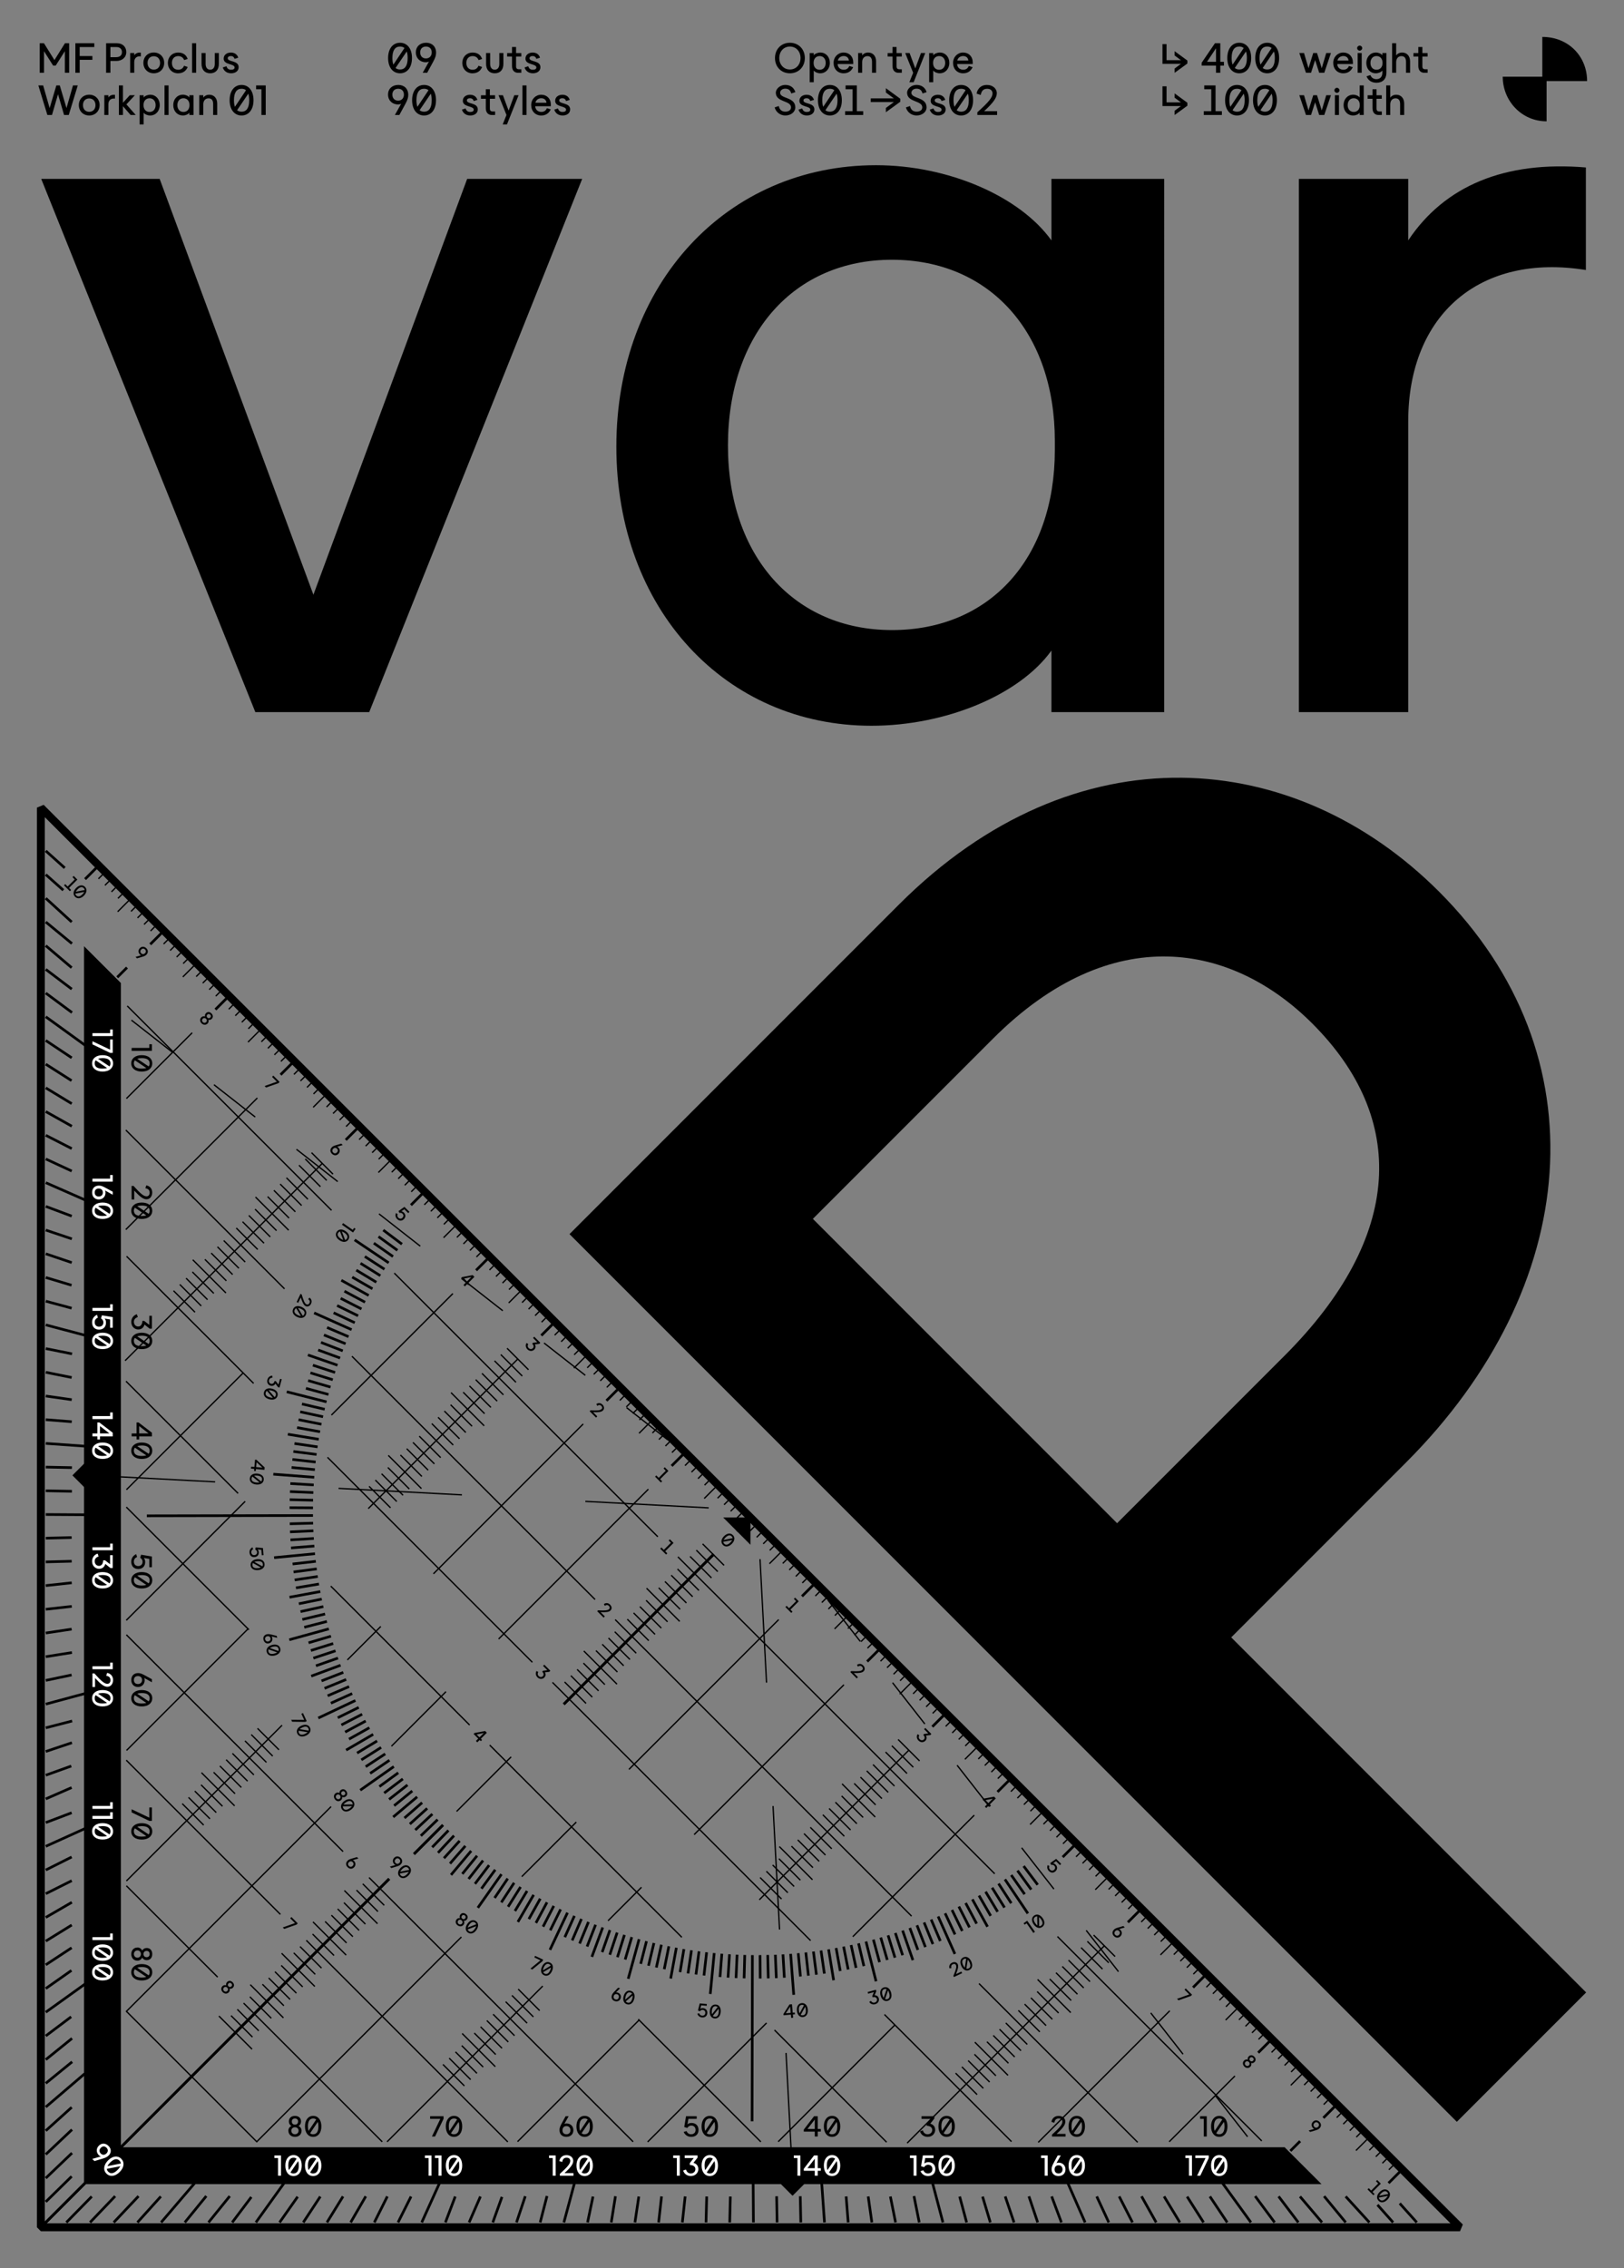 <?xml version="1.0" encoding="UTF-8"?>
<svg id="Calque_1" data-name="Calque 1" xmlns="http://www.w3.org/2000/svg" xmlns:xlink="http://www.w3.org/1999/xlink" viewBox="0 0 616 860">
  <rect x="0" y="0" width="616" height="860" fill="#808080" stroke="none"/>
  <defs>
    <style>
      .cls-1 {
        stroke-dasharray: 0 0 46.87 46.87;
      }

      .cls-1, .cls-2, .cls-3, .cls-4, .cls-5, .cls-6, .cls-7 {
        fill: none;
      }

      .cls-1, .cls-3, .cls-4, .cls-5, .cls-6, .cls-7 {
        stroke: #000;
      }

      .cls-1, .cls-4, .cls-7 {
        stroke-width: .5px;
      }

      .cls-8 {
        clip-path: url(#clippath);
      }

      .cls-2, .cls-9, .cls-10 {
        stroke-width: 0px;
      }

      .cls-3 {
        stroke-linejoin: bevel;
        stroke-width: 3px;
      }

      .cls-11 {
        clip-path: url(#clippath-1);
      }

      .cls-12 {
        clip-path: url(#clippath-4);
      }

      .cls-13 {
        clip-path: url(#clippath-3);
      }

      .cls-14 {
        clip-path: url(#clippath-2);
      }

      .cls-15 {
        clip-path: url(#clippath-7);
      }

      .cls-16 {
        clip-path: url(#clippath-8);
      }

      .cls-17 {
        clip-path: url(#clippath-6);
      }

      .cls-18 {
        clip-path: url(#clippath-5);
      }

      .cls-19 {
        clip-path: url(#clippath-9);
      }

      .cls-20 {
        clip-path: url(#clippath-14);
      }

      .cls-21 {
        clip-path: url(#clippath-13);
      }

      .cls-22 {
        clip-path: url(#clippath-12);
      }

      .cls-23 {
        clip-path: url(#clippath-10);
      }

      .cls-24 {
        clip-path: url(#clippath-11);
      }

      .cls-5 {
        stroke-miterlimit: 10;
      }

      .cls-7 {
        stroke-dasharray: 0 0 19.87 19.87;
      }

      .cls-10 {
        fill: #fff;
      }
    </style>
    <clipPath id="clippath">
      <rect class="cls-2" width="616" height="860"/>
    </clipPath>
    <clipPath id="clippath-1">
      <rect class="cls-2" width="616" height="860"/>
    </clipPath>
    <clipPath id="clippath-2">
      <rect class="cls-2" width="616" height="860"/>
    </clipPath>
    <clipPath id="clippath-3">
      <rect class="cls-2" width="616" height="860"/>
    </clipPath>
    <clipPath id="clippath-4">
      <rect class="cls-2" width="616" height="860"/>
    </clipPath>
    <clipPath id="clippath-5">
      <rect class="cls-2" width="616" height="860"/>
    </clipPath>
    <clipPath id="clippath-6">
      <rect class="cls-2" width="616" height="860"/>
    </clipPath>
    <clipPath id="clippath-7">
      <rect class="cls-2" width="616" height="860"/>
    </clipPath>
    <clipPath id="clippath-8">
      <rect class="cls-2" width="616" height="860"/>
    </clipPath>
    <clipPath id="clippath-9">
      <rect class="cls-2" width="616" height="860"/>
    </clipPath>
    <clipPath id="clippath-10">
      <rect class="cls-2" width="616" height="860"/>
    </clipPath>
    <clipPath id="clippath-11">
      <rect class="cls-2" width="616" height="860"/>
    </clipPath>
    <clipPath id="clippath-12">
      <rect class="cls-2" width="616" height="860"/>
    </clipPath>
    <clipPath id="clippath-13">
      <rect class="cls-2" x="636" width="616" height="860"/>
    </clipPath>
    <clipPath id="clippath-14">
      <rect class="cls-2" x="636" width="616" height="860"/>
    </clipPath>
  </defs>
  <g class="cls-8">
    <g class="cls-11">
      <path class="cls-9" d="M492.68,270h41.47v-110.16c0-40.61,27.22-63.94,67.39-57.46v-38.88c-30.67-2.59-53.57,6.91-67.39,27.65v-23.33h-41.47v202.18ZM276.12,168.91c0-42.34,25.06-70.42,62.21-70.42s61.78,27.65,61.78,68.69v3.46c0,41.04-24.62,68.26-61.78,68.26s-62.21-28.08-62.21-69.98M330.56,275.18c28.08,0,56.16-11.66,68.26-28.51v23.33h42.77V67.82h-42.77v23.33c-12.1-16.85-39.31-28.51-66.53-28.51-56.59,0-98.5,44.93-98.5,106.7s41.47,105.84,96.77,105.84M96.85,270h43.2l80.78-202.18h-43.63l-58.32,157.68L60.56,67.82H15.63l81.22,202.18Z"/>
      <path class="cls-9" d="M586.64,30.73h15.36c0-9.35-7.05-16.73-16.98-16.73v15.07h-15.02c0,9.15,7.14,16.93,16.64,16.93v-15.27Z"/>
      <path class="cls-9" d="M423.73,577.54l-115.4-115.4,68.28-68.28c45.2-45.2,90.88-36.06,121.17-5.77,36.06,36.06,34.62,80.78-10.58,125.98l-63.47,63.47ZM552.6,804.5l49.04-49.04-134.63-134.63,66.36-66.36c66.35-66.36,74.53-154.35,12.5-216.37-54.82-54.82-138-62.03-204.83,4.81l-125.02,125.02,336.58,336.58Z"/>
      <path class="cls-9" d="M99.16,43.6h1.63v-11.2h-3.65v1.44h2.02v9.76ZM89.94,41.78l4.24-6.26c.24.66.35,1.49.35,2.48,0,2.86-.99,4.35-2.9,4.35-.69,0-1.25-.19-1.7-.58M88.74,38c0-2.86.99-4.35,2.9-4.35.67,0,1.25.19,1.68.56l-4.21,6.29c-.24-.66-.37-1.49-.37-2.5M91.63,43.79c2.75,0,4.53-2.27,4.53-5.79s-1.78-5.79-4.53-5.79-4.53,2.27-4.53,5.79,1.78,5.79,4.53,5.79M75.57,43.6h1.54v-3.98c0-1.49.8-2.34,2-2.34s1.74.8,1.74,2.19v4.13h1.54v-4.34c0-2.02-1.22-3.34-2.99-3.34-.99,0-1.78.4-2.29,1.1v-.91h-1.54v7.49ZM67.28,39.86c0-1.57.93-2.61,2.3-2.61s2.29,1.02,2.29,2.54v.13c0,1.52-.91,2.53-2.29,2.53s-2.3-1.04-2.3-2.59M69.3,43.79c1.04,0,2.08-.43,2.53-1.06v.86h1.58v-7.49h-1.58v.86c-.45-.62-1.46-1.06-2.46-1.06-2.1,0-3.65,1.66-3.65,3.95s1.54,3.92,3.58,3.92M62.4,43.6h1.54v-11.2h-1.54v11.2ZM54.44,39.92v-.13c0-1.52.91-2.53,2.29-2.53s2.3,1.04,2.3,2.59-.93,2.61-2.3,2.61-2.29-1.02-2.29-2.54M52.95,47.18h1.54v-4.45c.45.62,1.46,1.06,2.46,1.06,2.1,0,3.65-1.66,3.65-3.95s-1.54-3.92-3.58-3.92c-1.04,0-2.08.43-2.53,1.06v-.86h-1.54v11.07ZM45.1,43.6h1.54v-3.33l2.9,3.33h1.95l-3.55-4.02,3.22-3.47h-1.94l-2.58,2.85v-6.56h-1.54v11.2ZM39.57,43.6h1.54v-4.08c0-1.5,1.01-2.37,2.5-2.13v-1.44c-1.14-.1-1.98.26-2.5,1.02v-.86h-1.54v7.49ZM31.47,39.86c0-1.54.94-2.54,2.37-2.54s2.38,1.01,2.38,2.54-.96,2.54-2.38,2.54-2.37-1.02-2.37-2.54M33.84,43.79c2.29,0,3.95-1.66,3.95-3.94s-1.66-3.94-3.95-3.94-3.94,1.65-3.94,3.94,1.66,3.94,3.94,3.94M17.94,43.6h1.78l2.29-7.86,2.29,7.86h1.78l3.42-11.2h-1.82l-2.46,8.58-2.54-8.58h-1.31l-2.54,8.58-2.46-8.58h-1.82l3.42,11.2Z"/>
      <path class="cls-9" d="M87.66,27.79c1.66,0,2.86-.88,2.86-2.3,0-2.69-4.14-1.9-4.14-3.41,0-.48.43-.83,1.17-.83.61,0,1.17.24,1.42,1.06l1.39-.43c-.3-1.07-1.2-1.95-2.77-1.95s-2.74.88-2.75,2.3c0,2.48,4.14,1.82,4.14,3.36,0,.54-.48.86-1.31.86-.9,0-1.44-.37-1.78-1.33l-1.38.45c.22.82,1.09,2.22,3.14,2.22M79.73,27.79c2.06,0,3.28-1.34,3.28-3.57v-4.11h-1.54v4.11c0,1.38-.66,2.21-1.74,2.21s-1.74-.83-1.74-2.21v-4.11h-1.54v4.11c0,2.22,1.23,3.57,3.28,3.57M72.86,27.6h1.54v-11.2h-1.54v11.2ZM67.59,27.79c1.73,0,3.01-.86,3.6-2.4l-1.39-.46c-.35.98-1.15,1.52-2.21,1.52-1.46,0-2.38-1.01-2.38-2.59s.93-2.59,2.38-2.59c1.1,0,1.9.54,2.26,1.52l1.33-.43c-.51-1.57-1.79-2.43-3.58-2.43-2.27,0-3.92,1.65-3.92,3.94s1.65,3.94,3.92,3.94M55.97,23.86c0-1.54.94-2.54,2.37-2.54s2.38,1.01,2.38,2.54-.96,2.54-2.38,2.54-2.37-1.02-2.37-2.54M58.33,27.79c2.29,0,3.95-1.66,3.95-3.94s-1.66-3.94-3.95-3.94-3.94,1.65-3.94,3.94,1.66,3.94,3.94,3.94M49.38,27.6h1.54v-4.08c0-1.5,1.01-2.37,2.5-2.13v-1.44c-1.14-.1-1.98.26-2.5,1.02v-.86h-1.54v7.49ZM41.88,21.68v-3.84h2.27c1.5,0,2.11.91,2.11,1.92,0,1.2-.77,1.92-2.27,1.92h-2.11ZM40.25,27.6h1.63v-4.48h2.21c2.21,0,3.81-1.33,3.81-3.39,0-1.82-1.26-3.33-3.49-3.33h-4.16v11.2ZM28.59,27.6h1.63v-4.91h4.82v-1.44h-4.82v-3.41h5.55v-1.44h-7.18v11.2ZM15.06,27.6h1.63v-8.19l3.46,5.46h.98l3.47-5.46v8.19h1.63v-11.2h-1.6l-3.98,6.38-3.97-6.38h-1.62v11.2Z"/>
      <path class="cls-9" d="M370.72,42.54v1.06h7.5v-1.44h-4.94c3.31-3.06,4.82-4.98,4.82-6.8s-1.58-3.15-3.74-3.15c-2.86,0-3.82,2.27-3.92,3.3l1.57.5c.21-1.2.74-2.35,2.43-2.35,1.34,0,2.03.74,2.03,1.78,0,1.52-1.46,3.28-5.74,7.12M362.88,41.78l4.24-6.26c.24.66.35,1.49.35,2.48,0,2.86-.99,4.35-2.9,4.35-.69,0-1.25-.19-1.7-.58M361.68,38c0-2.86.99-4.35,2.9-4.35.67,0,1.25.19,1.68.56l-4.21,6.29c-.24-.66-.37-1.49-.37-2.5M364.57,43.79c2.75,0,4.53-2.27,4.53-5.79s-1.78-5.79-4.53-5.79-4.53,2.27-4.53,5.79,1.78,5.79,4.53,5.79M355.83,43.79c1.66,0,2.86-.88,2.86-2.3,0-2.69-4.14-1.9-4.14-3.41,0-.48.43-.83,1.17-.83.61,0,1.17.24,1.42,1.06l1.39-.43c-.3-1.07-1.2-1.95-2.77-1.95s-2.74.88-2.75,2.3c0,2.48,4.14,1.82,4.14,3.36,0,.54-.48.86-1.31.86-.9,0-1.44-.37-1.78-1.33l-1.38.45c.22.82,1.09,2.22,3.14,2.22M347.65,43.79c2.16,0,3.81-1.34,3.81-3.07,0-4.02-5.76-3.22-5.76-5.52,0-1.09,1.09-1.58,1.92-1.58,1.33,0,2.02.67,2.29,1.82l1.57-.5c-.58-1.81-1.98-2.74-3.86-2.74s-3.55,1.44-3.55,2.96c0,3.71,5.76,2.85,5.76,5.55,0,1.14-1.06,1.63-2.13,1.63-1.41,0-2.26-.8-2.5-2.13l-1.57.51c.32,1.39,1.74,3.06,4.02,3.06M330.29,37.31v1.39h8.77l-3.04,2.24v1.62l5.47-3.98v-1.14l-5.47-4v1.63l3.04,2.24h-8.77ZM320.56,43.6h6.86v-1.44h-2.4v-9.76h-4.29v1.44h2.66v8.32h-2.83v1.44ZM313.09,41.78l4.24-6.26c.24.66.35,1.49.35,2.48,0,2.86-.99,4.35-2.9,4.35-.69,0-1.25-.19-1.7-.58M311.89,38c0-2.86.99-4.35,2.9-4.35.67,0,1.25.19,1.68.56l-4.21,6.29c-.24-.66-.37-1.49-.37-2.5M314.79,43.79c2.75,0,4.53-2.27,4.53-5.79s-1.78-5.79-4.53-5.79-4.53,2.27-4.53,5.79,1.78,5.79,4.53,5.79M306.04,43.79c1.66,0,2.86-.88,2.86-2.3,0-2.69-4.14-1.9-4.14-3.41,0-.48.43-.83,1.17-.83.61,0,1.17.24,1.42,1.06l1.39-.43c-.3-1.07-1.2-1.95-2.77-1.95s-2.74.88-2.75,2.3c0,2.48,4.14,1.82,4.14,3.36,0,.54-.48.86-1.31.86-.9,0-1.44-.37-1.78-1.33l-1.38.45c.22.82,1.09,2.22,3.14,2.22M297.86,43.79c2.16,0,3.81-1.34,3.81-3.07,0-4.02-5.76-3.22-5.76-5.52,0-1.09,1.09-1.58,1.92-1.58,1.33,0,2.02.67,2.29,1.82l1.57-.5c-.58-1.81-1.98-2.74-3.86-2.74s-3.55,1.44-3.55,2.96c0,3.71,5.76,2.85,5.76,5.55,0,1.14-1.06,1.63-2.13,1.63-1.41,0-2.26-.8-2.5-2.13l-1.57.51c.32,1.39,1.74,3.06,4.02,3.06"/>
      <path class="cls-9" d="M363.11,22.96c.21-1.02,1.09-1.71,2.22-1.71s1.89.66,1.97,1.71h-4.19ZM365.37,27.79c1.58,0,2.85-.77,3.55-2.32l-1.46-.45c-.34.88-1.04,1.42-2.1,1.42-1.33,0-2.29-.91-2.32-2.16h5.92v-.7c0-2.13-1.5-3.66-3.63-3.66s-3.82,1.65-3.82,3.94,1.54,3.94,3.86,3.94M353.93,23.92v-.13c0-1.52.91-2.53,2.29-2.53s2.3,1.04,2.3,2.59-.93,2.61-2.3,2.61-2.29-1.02-2.29-2.54M352.44,31.18h1.54v-4.45c.45.62,1.46,1.06,2.46,1.06,2.1,0,3.65-1.66,3.65-3.95s-1.54-3.92-3.58-3.92c-1.04,0-2.08.43-2.53,1.06v-.86h-1.54v11.07ZM344.93,31.18h1.63l4.4-11.07h-1.62l-2.16,5.84-2.16-5.84h-1.66l3.01,7.49-1.44,3.58ZM340.8,27.6h1.26v-1.34h-.98c-.85,0-1.01-.61-1.01-1.04v-3.76h1.98v-1.34h-1.98v-2.29h-1.54v2.29h-1.84v1.34h1.84v3.55c0,1.86,1.09,2.59,2.26,2.59M325.49,27.6h1.54v-3.98c0-1.49.8-2.34,2-2.34s1.74.8,1.74,2.19v4.13h1.54v-4.34c0-2.02-1.22-3.34-2.99-3.34-.99,0-1.78.4-2.29,1.1v-.91h-1.54v7.49ZM317.8,22.96c.21-1.02,1.09-1.71,2.22-1.71s1.89.66,1.97,1.71h-4.19ZM320.05,27.79c1.58,0,2.85-.77,3.55-2.32l-1.46-.45c-.34.88-1.04,1.42-2.1,1.42-1.33,0-2.29-.91-2.32-2.16h5.92v-.7c0-2.13-1.5-3.66-3.63-3.66s-3.82,1.65-3.82,3.94,1.54,3.94,3.86,3.94M308.61,23.92v-.13c0-1.52.91-2.53,2.29-2.53s2.3,1.04,2.3,2.59-.93,2.61-2.3,2.61-2.29-1.02-2.29-2.54M307.12,31.18h1.54v-4.45c.45.62,1.46,1.06,2.46,1.06,2.1,0,3.65-1.66,3.65-3.95s-1.54-3.92-3.58-3.92c-1.04,0-2.08.43-2.53,1.06v-.86h-1.54v11.07ZM295.59,22c0-2.53,1.7-4.35,4.03-4.35s4.03,1.82,4.03,4.35-1.7,4.35-4.03,4.35-4.03-1.82-4.03-4.35M299.62,27.79c3.28,0,5.66-2.43,5.66-5.79s-2.38-5.79-5.66-5.79-5.66,2.43-5.66,5.79,2.38,5.79,5.66,5.79"/>
      <path class="cls-9" d="M213.4,43.79c1.66,0,2.86-.88,2.86-2.3,0-2.69-4.14-1.9-4.14-3.41,0-.48.43-.83,1.17-.83.61,0,1.17.24,1.42,1.06l1.39-.43c-.3-1.07-1.2-1.95-2.77-1.95s-2.74.88-2.75,2.3c0,2.48,4.14,1.82,4.14,3.36,0,.54-.48.86-1.31.86-.9,0-1.44-.37-1.78-1.33l-1.38.45c.22.82,1.09,2.22,3.14,2.22M203.09,38.96c.21-1.02,1.09-1.71,2.22-1.71s1.89.66,1.97,1.71h-4.19ZM205.35,43.79c1.58,0,2.85-.77,3.55-2.32l-1.46-.45c-.34.88-1.04,1.42-2.1,1.42-1.33,0-2.29-.91-2.32-2.16h5.92v-.7c0-2.13-1.5-3.66-3.63-3.66s-3.82,1.65-3.82,3.94,1.54,3.94,3.86,3.94M198.17,43.6h1.54v-11.2h-1.54v11.2ZM190.67,47.18h1.63l4.4-11.07h-1.62l-2.16,5.84-2.16-5.84h-1.66l3.01,7.49-1.44,3.58ZM186.54,43.6h1.26v-1.34h-.98c-.85,0-1.01-.61-1.01-1.04v-3.76h1.98v-1.34h-1.98v-2.29h-1.54v2.29h-1.84v1.34h1.84v3.55c0,1.86,1.09,2.59,2.26,2.59M178.37,43.79c1.66,0,2.86-.88,2.86-2.3,0-2.69-4.14-1.9-4.14-3.41,0-.48.43-.83,1.17-.83.61,0,1.17.24,1.42,1.06l1.39-.43c-.3-1.07-1.2-1.95-2.77-1.95s-2.74.88-2.75,2.3c0,2.48,4.14,1.82,4.14,3.36,0,.54-.48.86-1.31.86-.9,0-1.44-.37-1.78-1.33l-1.38.45c.22.82,1.09,2.22,3.14,2.22M159.16,41.78l4.24-6.26c.24.66.35,1.49.35,2.48,0,2.86-.99,4.35-2.9,4.35-.69,0-1.25-.19-1.7-.58M157.96,38c0-2.86.99-4.35,2.9-4.35.67,0,1.25.19,1.68.56l-4.21,6.29c-.24-.66-.37-1.49-.37-2.5M160.85,43.79c2.75,0,4.53-2.27,4.53-5.79s-1.78-5.79-4.53-5.79-4.53,2.27-4.53,5.79,1.78,5.79,4.53,5.79M148.83,35.86c0-1.34.85-2.21,2.19-2.21s2.19.86,2.19,2.21-.85,2.3-2.19,2.3-2.19-.9-2.19-2.3M151.05,32.21c-2.3,0-3.87,1.49-3.87,3.66s1.6,3.73,3.74,3.73c.59,0,.99-.11,1.26-.29l-2.4,4.29h1.7l2.29-4.21c.82-1.5,1.09-2.42,1.09-3.41,0-2.35-1.55-3.78-3.81-3.78"/>
      <path class="cls-9" d="M202.13,27.79c1.66,0,2.86-.88,2.86-2.3,0-2.69-4.14-1.9-4.14-3.41,0-.48.43-.83,1.17-.83.61,0,1.17.24,1.42,1.06l1.39-.43c-.3-1.07-1.2-1.95-2.77-1.95s-2.74.88-2.75,2.3c0,2.48,4.14,1.82,4.14,3.36,0,.54-.48.86-1.31.86-.9,0-1.44-.37-1.78-1.33l-1.38.45c.22.82,1.09,2.22,3.14,2.22M196.48,27.6h1.26v-1.34h-.98c-.85,0-1.01-.61-1.01-1.04v-3.76h1.98v-1.34h-1.98v-2.29h-1.54v2.29h-1.84v1.34h1.84v3.55c0,1.86,1.09,2.59,2.26,2.59M187.66,27.79c2.06,0,3.28-1.34,3.28-3.57v-4.11h-1.54v4.11c0,1.38-.66,2.21-1.74,2.21s-1.74-.83-1.74-2.21v-4.11h-1.54v4.11c0,2.22,1.23,3.57,3.28,3.57M179.27,27.79c1.73,0,3.01-.86,3.6-2.4l-1.39-.46c-.35.98-1.15,1.52-2.21,1.52-1.46,0-2.38-1.01-2.38-2.59s.93-2.59,2.38-2.59c1.1,0,1.9.54,2.26,1.52l1.33-.43c-.51-1.57-1.79-2.43-3.58-2.43-2.27,0-3.92,1.65-3.92,3.94s1.65,3.94,3.92,3.94M159.38,19.86c0-1.34.85-2.21,2.19-2.21s2.19.86,2.19,2.21-.85,2.3-2.19,2.3-2.19-.9-2.19-2.3M161.6,16.21c-2.3,0-3.87,1.49-3.87,3.66s1.6,3.73,3.74,3.73c.59,0,.99-.11,1.26-.29l-2.4,4.29h1.7l2.29-4.21c.82-1.5,1.09-2.42,1.09-3.41,0-2.35-1.55-3.78-3.81-3.78M150.04,25.78l4.24-6.26c.24.66.35,1.49.35,2.48,0,2.86-.99,4.35-2.9,4.35-.69,0-1.25-.19-1.7-.58M148.84,22c0-2.86.99-4.35,2.9-4.35.67,0,1.25.19,1.68.56l-4.21,6.29c-.24-.66-.37-1.49-.37-2.5M151.74,27.79c2.75,0,4.53-2.27,4.53-5.79s-1.78-5.79-4.53-5.79-4.53,2.27-4.53,5.79,1.78,5.79,4.53,5.79"/>
      <path class="cls-9" d="M525.8,43.6h1.54v-3.98c0-1.49.8-2.34,2-2.34s1.74.8,1.74,2.19v4.13h1.54v-4.34c0-2.02-1.22-3.34-2.99-3.34-.99,0-1.78.4-2.29,1.1v-4.62h-1.54v11.2ZM522.87,43.6h1.26v-1.34h-.98c-.85,0-1.01-.61-1.01-1.04v-3.76h1.98v-1.34h-1.98v-2.29h-1.54v2.29h-1.84v1.34h1.84v3.55c0,1.86,1.09,2.59,2.26,2.59M511.19,39.86c0-1.57.93-2.61,2.3-2.61s2.29,1.02,2.29,2.54v.13c0,1.52-.91,2.53-2.29,2.53s-2.3-1.04-2.3-2.59M513.21,43.79c1.04,0,2.08-.43,2.53-1.06v.86h1.54v-11.2h-1.54v4.58c-.45-.62-1.46-1.06-2.46-1.06-2.1,0-3.65,1.66-3.65,3.95s1.54,3.92,3.58,3.92M506.15,34.24c0,.53.43.96.96.96s.96-.43.96-.96-.43-.94-.96-.94-.96.43-.96.94M506.34,43.6h1.54v-7.49h-1.54v7.49ZM495.37,43.6h1.92l1.55-4.82,1.55,4.82h1.92l2.53-7.49h-1.79l-1.7,5.76-1.79-5.76h-1.44l-1.79,5.76-1.7-5.76h-1.79l2.53,7.49ZM478.11,41.78l4.24-6.26c.24.66.35,1.49.35,2.48,0,2.86-.99,4.35-2.9,4.35-.69,0-1.25-.19-1.7-.58M476.91,38c0-2.86.99-4.35,2.9-4.35.67,0,1.25.19,1.68.56l-4.21,6.29c-.24-.66-.37-1.49-.37-2.5M479.81,43.79c2.75,0,4.53-2.27,4.53-5.79s-1.78-5.79-4.53-5.79-4.53,2.27-4.53,5.79,1.78,5.79,4.53,5.79M467.52,41.78l4.24-6.26c.24.66.35,1.49.35,2.48,0,2.86-.99,4.35-2.9,4.35-.69,0-1.25-.19-1.7-.58M466.32,38c0-2.86.99-4.35,2.9-4.35.67,0,1.25.19,1.68.56l-4.21,6.29c-.24-.66-.37-1.49-.37-2.5M469.22,43.79c2.75,0,4.53-2.27,4.53-5.79s-1.78-5.79-4.53-5.79-4.53,2.27-4.53,5.79,1.78,5.79,4.53,5.79M456.61,43.6h6.86v-1.44h-2.4v-9.76h-4.29v1.44h2.66v8.32h-2.83v1.44ZM440.94,32.72v7.49h7.01l-2.4,1.78v1.62l4.83-3.52v-1.14l-4.83-3.54v1.63l2.4,1.78h-5.47v-6.1h-1.54Z"/>
      <path class="cls-9" d="M540.25,27.6h1.26v-1.34h-.98c-.85,0-1.01-.61-1.01-1.04v-3.76h1.98v-1.34h-1.98v-2.29h-1.54v2.29h-1.84v1.34h1.84v3.55c0,1.86,1.09,2.59,2.26,2.59M528.04,27.6h1.54v-3.98c0-1.49.8-2.34,2-2.34s1.74.8,1.74,2.19v4.13h1.54v-4.34c0-2.02-1.22-3.34-2.99-3.34-.99,0-1.78.4-2.29,1.1v-4.62h-1.54v11.2ZM519.83,23.86c0-1.57.91-2.61,2.29-2.61s2.29,1.02,2.29,2.54v.13c0,1.52-.91,2.53-2.29,2.53s-2.29-1.04-2.29-2.59M522.12,31.38c2.29,0,3.76-1.41,3.76-3.78v-7.49h-1.54v.85c-.46-.61-1.46-1.04-2.45-1.04-2.08,0-3.63,1.66-3.63,3.95s1.52,3.92,3.57,3.92c1.04,0,2.05-.43,2.51-1.04v.85c0,1.52-.88,2.42-2.26,2.42-1.1,0-1.9-.58-2.27-1.55l-1.47.46c.61,1.58,1.97,2.45,3.78,2.45M514.78,18.24c0,.53.43.96.96.96s.96-.43.96-.96-.43-.94-.96-.94-.96.43-.96.94M514.97,27.6h1.54v-7.49h-1.54v7.49ZM507.32,22.96c.21-1.02,1.09-1.71,2.22-1.71s1.89.66,1.97,1.71h-4.19ZM509.57,27.79c1.58,0,2.85-.77,3.55-2.32l-1.46-.45c-.34.88-1.04,1.42-2.1,1.42-1.33,0-2.29-.91-2.32-2.16h5.92v-.7c0-2.13-1.5-3.66-3.63-3.66s-3.82,1.65-3.82,3.94,1.54,3.94,3.86,3.94M495.37,27.6h1.92l1.55-4.82,1.55,4.82h1.92l2.53-7.49h-1.79l-1.7,5.76-1.79-5.76h-1.44l-1.79,5.76-1.7-5.76h-1.79l2.53,7.49ZM478.96,25.78l4.24-6.26c.24.66.35,1.49.35,2.48,0,2.86-.99,4.35-2.9,4.35-.69,0-1.25-.19-1.7-.58M477.76,22c0-2.86.99-4.35,2.9-4.35.67,0,1.25.19,1.68.56l-4.21,6.29c-.24-.66-.37-1.49-.37-2.5M480.66,27.79c2.75,0,4.53-2.27,4.53-5.79s-1.78-5.79-4.53-5.79-4.53,2.27-4.53,5.79,1.78,5.79,4.53,5.79M468.37,25.78l4.24-6.26c.24.66.35,1.49.35,2.48,0,2.86-.99,4.35-2.9,4.35-.69,0-1.25-.19-1.7-.58M467.17,22c0-2.86.99-4.35,2.9-4.35.67,0,1.25.19,1.68.56l-4.21,6.29c-.24-.66-.37-1.49-.37-2.5M470.06,27.79c2.75,0,4.53-2.27,4.53-5.79s-1.78-5.79-4.53-5.79-4.53,2.27-4.53,5.79,1.78,5.79,4.53,5.79M457.83,23.44l3.41-5.14v5.14h-3.41ZM461.24,27.6h1.63v-2.72h1.38v-1.44h-1.38v-7.04h-2.03l-5.04,7.39v1.09h5.44v2.72ZM440.94,16.72v7.49h7.01l-2.4,1.78v1.62l4.83-3.52v-1.14l-4.83-3.54v1.63l2.4,1.78h-5.47v-6.1h-1.54Z"/>
    </g>
    <polygon class="cls-9" points="274.3 575.36 284.66 575.36 284.66 585.72 274.3 575.36"/>
    <polygon class="cls-9" points="34.79 566.73 27.47 559.4 34.79 552.07 34.79 566.73"/>
    <path class="cls-6" d="M284.66,575.36l-5.18,5.18M531.87,822.57l-5.18,5.18M235.22,525.91l-5.18,5.18M482.43,773.12l-5.18,5.18M185.78,476.47l-5.18,5.18M432.99,723.68l-5.18,5.18M136.33,427.03l-5.18,5.18M383.54,674.24l-5.18,5.18M86.89,377.59l-5.18,5.18M334.1,624.8l-5.18,5.18"/>
    <path class="cls-4" d="M282.19,572.88l-2.59,2.59M529.4,820.09l-2.59,2.59M232.75,523.44l-2.59,2.59M479.96,770.65l-2.59,2.59M183.3,474l-2.59,2.59M430.51,721.21l-2.59,2.59M133.86,424.56l-2.59,2.59M381.07,671.77l-2.59,2.59M84.42,375.11l-2.59,2.59M331.63,622.33l-2.59,2.59M279.72,570.41l-2.59,2.59M526.93,817.62l-2.59,2.59M230.27,520.97l-2.59,2.59M477.48,768.18l-2.59,2.59M180.83,471.53l-2.59,2.59M428.04,718.74l-2.59,2.59M131.39,422.09l-2.59,2.59M378.6,669.3l-2.59,2.59M81.95,372.64l-2.59,2.59M329.16,619.85l-2.59,2.59M277.24,567.94l-2.59,2.59M524.45,815.15l-2.59,2.59M227.8,518.5l-2.59,2.59M475.01,765.71l-2.59,2.59M178.36,469.05l-2.59,2.59M425.57,716.27l-2.59,2.59M128.92,419.61l-2.59,2.59M376.13,666.82l-2.59,2.59M79.48,370.17l-2.59,2.59M326.69,617.38l-2.59,2.59M274.77,565.47l-2.59,2.59M521.98,812.68l-2.59,2.59M225.33,516.02l-2.59,2.59M472.54,763.24l-2.59,2.59M175.89,466.58l-2.59,2.59M423.1,713.79l-2.59,2.59M126.45,417.14l-2.59,2.59M373.66,664.35l-2.59,2.59M77,367.7l-2.59,2.59M324.21,614.91l-2.59,2.59M272.3,562.99l-5.18,5.18M519.51,810.21l-5.18,5.18M222.86,513.55l-5.18,5.18M470.07,760.76l-5.18,5.18M173.42,464.11l-5.18,5.18M420.63,711.32l-5.18,5.18M123.97,414.67l-5.18,5.18M371.18,661.88l-5.18,5.18M74.53,365.23l-5.18,5.18M321.74,612.44l-5.18,5.18M269.83,560.52l-2.59,2.59M517.04,807.73l-2.59,2.59M220.38,511.08l-2.59,2.59M467.6,758.29l-2.59,2.59M170.94,461.64l-2.59,2.59M418.15,708.85l-2.59,2.59M121.5,412.2l-2.59,2.59M368.71,659.41l-2.59,2.59M72.06,362.75l-2.59,2.59M319.27,609.96l-2.59,2.59M267.35,558.05l-2.59,2.59M514.57,805.26l-2.59,2.59M217.91,508.61l-2.59,2.59M465.12,755.82l-2.59,2.59M168.47,459.17l-2.59,2.59M415.68,706.38l-2.59,2.59M119.03,409.72l-2.59,2.59M366.24,656.93l-2.59,2.59M69.59,360.28l-2.59,2.59M316.8,607.49l-2.59,2.59M264.88,555.58l-2.59,2.59M512.09,802.79l-2.59,2.59M215.44,506.14l-2.59,2.59M462.65,753.35l-2.59,2.59M166,456.69l-2.59,2.59M413.21,703.9l-2.59,2.59M116.56,407.25l-2.59,2.59M363.77,654.46l-2.59,2.59M67.11,357.81l-2.59,2.59M314.32,605.02l-2.59,2.59M262.41,553.11l-2.59,2.59M509.62,800.32l-2.59,2.59M212.97,503.66l-2.59,2.59M460.18,750.87l-2.59,2.59M163.53,454.22l-2.59,2.59M410.74,701.43l-2.59,2.59M114.08,404.78l-2.59,2.59M361.29,651.99l-2.59,2.59M64.64,355.34l-2.59,2.59M311.85,602.55l-2.59,2.59"/>
    <path class="cls-6" d="M259.94,550.63l-5.18,5.18M507.15,797.84l-5.18,5.18M210.5,501.19l-5.18,5.18M457.71,748.4l-5.18,5.18M161.05,451.75l-5.18,5.18M408.26,698.96l-5.18,5.18M111.61,402.31l-5.18,5.18M358.82,649.52l-5.18,5.18M62.17,352.87l-5.18,5.18M309.38,600.08l-5.18,5.18"/>
    <path class="cls-4" d="M257.47,548.16l-2.59,2.59M504.68,795.37l-2.59,2.59M208.02,498.72l-2.59,2.59M455.23,745.93l-2.59,2.59M158.58,449.28l-2.59,2.59M405.79,696.49l-2.59,2.59M109.14,399.84l-2.59,2.59M356.35,647.05l-2.59,2.59M59.7,350.39l-2.59,2.59M306.91,597.6l-2.59,2.59M254.99,545.69l-2.59,2.59M502.2,792.9l-2.59,2.59M205.55,496.25l-2.59,2.59M452.76,743.46l-2.59,2.59M156.11,446.81l-2.59,2.59M403.32,694.02l-2.59,2.59M106.67,397.36l-2.59,2.59M353.88,644.57l-2.59,2.59M57.23,347.92l-2.59,2.59M304.44,595.13l-2.59,2.59M252.52,543.22l-2.59,2.59M499.73,790.43l-2.59,2.59M203.08,493.78l-2.59,2.59M450.29,740.99l-2.59,2.59M153.64,444.33l-2.59,2.59M400.85,691.54l-2.59,2.59M104.2,394.89l-2.59,2.59M351.41,642.1l-2.59,2.59M54.75,345.45l-2.59,2.59M301.96,592.66l-2.59,2.59M250.05,540.75l-2.59,2.59M497.26,787.96l-2.59,2.59M200.61,491.3l-2.59,2.59M447.82,738.51l-2.59,2.59M151.17,441.86l-2.59,2.59M398.38,689.07l-2.59,2.59M101.72,392.42l-2.59,2.59M348.93,639.63l-2.59,2.59M52.28,342.98l-2.59,2.59M299.49,590.19l-2.59,2.59M247.58,538.27l-5.18,5.18M494.79,785.48l-5.18,5.18M198.14,488.83l-5.18,5.18M445.35,736.04l-5.18,5.18M148.69,439.39l-5.18,5.18M395.9,686.6l-5.18,5.18M99.25,389.95l-5.18,5.18M346.46,637.16l-5.18,5.18M49.81,340.51l-5.18,5.18M297.02,587.72l-5.18,5.18M245.11,535.8l-2.59,2.59M492.32,783.01l-2.59,2.59M195.66,486.36l-2.59,2.59M442.87,733.57l-2.59,2.59M146.22,436.92l-2.59,2.59M393.43,684.13l-2.59,2.59M96.78,387.47l-2.59,2.59M343.99,634.68l-2.59,2.59M47.34,338.03l-2.59,2.59M294.55,585.24l-2.59,2.59M242.63,533.33l-2.59,2.59M489.84,780.54l-2.59,2.59M193.19,483.89l-2.59,2.59M440.4,731.1l-2.59,2.59M143.75,434.45l-2.59,2.59M390.96,681.65l-2.59,2.59M94.31,385l-2.59,2.59M341.52,632.21l-2.59,2.59M44.87,335.56l-2.59,2.59M292.08,582.77l-2.59,2.59M240.16,530.86l-2.59,2.59M487.37,778.07l-2.59,2.59M190.72,481.41l-2.59,2.59M437.93,728.62l-2.59,2.59M141.28,431.97l-2.59,2.59M388.49,679.18l-2.59,2.59M91.84,382.53l-2.59,2.59M339.05,629.74l-2.59,2.59M42.39,333.09l-2.59,2.59M289.6,580.3l-2.59,2.59M237.69,528.39l-2.59,2.59M484.9,775.6l-2.59,2.59M188.25,478.94l-2.59,2.59M435.46,726.15l-2.59,2.59M138.81,429.5l-2.59,2.59M386.02,676.71l-2.59,2.59M89.36,380.06l-2.59,2.59M336.57,627.27l-2.59,2.59M39.92,330.62l-2.59,2.59M287.13,577.83l-2.59,2.59"/>
    <line class="cls-6" x1="37.45" y1="328.14" x2="32.27" y2="333.33"/>
    <polygon class="cls-9" points="248.94 559.43 249.86 560.34 252.54 557.65 251.69 556.79 252.15 556.33 253.54 557.71 250.38 560.87 251.16 561.64 250.69 562.11 248.47 559.89 248.94 559.43"/>
    <polygon class="cls-9" points="250.88 586.73 251.8 587.65 254.49 584.96 253.63 584.1 254.09 583.64 255.48 585.02 252.32 588.18 253.1 588.95 252.64 589.42 250.42 587.2 250.88 586.73"/>
    <g class="cls-14">
      <path class="cls-9" d="M231.04,610.13c.34-.34.35-.8-.08-1.23-.55-.55-1.09-.35-1.55-.03l-.35-.67c.36-.3,1.41-.72,2.33.2.7.7.8,1.62.19,2.23-.59.59-1.7.72-3.76.64l1.6,1.6-.47.47-2.43-2.43.34-.34c2.63.14,3.67.05,4.16-.45"/>
      <path class="cls-9" d="M203.49,633.58l.68.35c-.28.52-.31,1.09.15,1.55.46.46,1.13.53,1.6.06.5-.5.28-1.2-.25-1.73l.34-.34,1.6-.2-1.62-1.62.47-.46,2.29,2.29-.41.41-1.65.19c.33.57.42,1.32-.25,2-.61.6-1.72.75-2.58-.11-.67-.67-.8-1.63-.37-2.37"/>
    </g>
    <path class="cls-9" d="M181.4,659.2l-1.76-1.76.35-.35,4.02-.76.66.66-2.28,2.28.45.45-.46.46-.45-.44-.88.88-.53-.53.88-.88ZM181.87,658.74l1.66-1.66-2.76.56,1.1,1.1Z"/>
    <g class="cls-13">
      <path class="cls-9" d="M131.85,705.5c.32-.32.7-.53,1.45-.75l2.1-.62.55.55-2.16.61c.15.03.31.12.5.32.69.69.72,1.7,0,2.42s-1.69.68-2.44-.07-.77-1.69,0-2.45M132.33,707.5c.43.43.99.43,1.42,0,.46-.46.47-1.02.04-1.45-.43-.43-1-.42-1.45.04-.43.43-.44.99,0,1.42"/>
    </g>
    <polygon class="cls-9" points="111.9 729.16 110.08 727.34 110.55 726.87 112.94 729.27 112.48 729.73 107.81 731.37 107.25 730.81 111.9 729.16"/>
    <g class="cls-12">
      <path class="cls-9" d="M84.41,753.05c.36-.36.95-.48,1.41-.28-.16-.43-.03-.92.33-1.27.61-.61,1.42-.57,2.08.09.66.66.7,1.47.09,2.08-.35.35-.84.48-1.27.33.2.46.08,1.05-.28,1.41-.66.66-1.59.63-2.29-.07s-.73-1.63-.07-2.29M86.67,753.15c.34.34.78.34,1.12,0,.33-.33.32-.75-.03-1.09-.34-.34-.77-.35-1.09-.03-.35.35-.35.78,0,1.12M84.95,754.87c.38.38.92.38,1.29.01.35-.35.34-.88-.04-1.26-.38-.38-.91-.39-1.26-.04-.37.37-.37.92.01,1.29"/>
      <path class="cls-9" d="M274.64,582.45c1.14-1.14,2.45-1.3,3.34-.41.89.89.73,2.2-.41,3.34s-2.45,1.3-3.34.41-.73-2.2.41-3.34M274.48,583.9l3.39-.67c-.02-.26-.14-.51-.36-.72-.62-.62-1.42-.46-2.34.47-.33.33-.55.64-.69.93M274.7,585.32c.62.62,1.42.45,2.34-.47.32-.32.55-.63.69-.91l-3.39.65c.02.27.14.51.36.73"/>
      <path class="cls-9" d="M151.97,708.21c1.14-1.14,2.45-1.3,3.34-.41.89.89.73,2.2-.41,3.34-1.14,1.14-2.45,1.3-3.34.41s-.73-2.2.41-3.34M151.81,709.67l3.39-.67c-.02-.26-.15-.51-.36-.72-.62-.62-1.42-.45-2.34.47-.33.33-.55.64-.69.93M152.03,711.09c.61.61,1.42.46,2.34-.47.32-.32.55-.63.69-.91l-3.39.65c.02.27.14.51.36.74M151.98,706.92c-.32.32-.7.53-1.45.75l-2.1.62-.55-.55,2.16-.61c-.15-.03-.31-.12-.5-.32-.69-.69-.72-1.7,0-2.42.7-.7,1.69-.68,2.44.07s.77,1.69.01,2.45M150.04,706.38c.43.43,1,.42,1.45-.04.43-.43.44-.99,0-1.42-.43-.44-.99-.43-1.42,0s-.47,1.02-.04,1.45"/>
      <path class="cls-9" d="M130.7,682.82c1.32-.92,2.64-.85,3.36.18.72,1.03.33,2.3-.99,3.22s-2.64.85-3.36-.18c-.72-1.03-.33-2.3.99-3.22M130.29,684.23l3.47-.07c.03-.26-.05-.52-.23-.78-.5-.71-1.32-.7-2.4.05-.38.26-.66.53-.84.79M130.26,685.67c.5.71,1.32.7,2.4-.05.37-.26.66-.52.84-.78l-3.46.05c-.03.27.05.53.23.79M127.34,679.9c.42-.29,1.02-.3,1.44-.03-.08-.45.13-.91.54-1.19.71-.49,1.5-.32,2.04.45.54.77.43,1.58-.28,2.07-.41.29-.92.33-1.31.1.11.48-.1,1.05-.52,1.34-.76.53-1.68.34-2.24-.47-.57-.81-.43-1.74.33-2.27M129.55,680.4c.28.4.71.47,1.11.19.38-.26.44-.68.17-1.08-.28-.4-.69-.48-1.07-.22-.4.28-.48.71-.2,1.11M127.55,681.79c.31.44.84.54,1.27.24.41-.29.49-.81.18-1.25s-.83-.55-1.24-.26c-.43.3-.52.84-.22,1.28"/>
      <path class="cls-9" d="M114.31,654.32c1.46-.68,2.75-.38,3.28.76.53,1.14-.07,2.32-1.53,2.99-1.46.68-2.75.38-3.28-.76-.53-1.14.07-2.32,1.53-2.99M113.66,655.64l3.42.53c.07-.25.04-.53-.09-.8-.37-.79-1.18-.92-2.36-.36-.42.19-.74.41-.96.63M113.38,657.04c.37.79,1.17.91,2.36.36.41-.19.74-.4.96-.62l-3.41-.55c-.07.26-.04.53.09.81M115.39,652.14l-1.08-2.34.6-.28,1.43,3.07-.6.28-4.95-.07-.33-.72,4.94.04Z"/>
      <path class="cls-9" d="M103.21,623.69c1.56-.41,2.77.11,3.09,1.32.32,1.22-.47,2.27-2.03,2.68-1.56.41-2.77-.11-3.09-1.32-.32-1.22.47-2.27,2.03-2.68M102.34,624.87l3.28,1.12c.11-.23.13-.51.05-.81-.22-.84-1-1.11-2.27-.77-.45.12-.8.27-1.06.46M101.18,619.66c.44-.12.88-.1,1.64.08l2.13.52.2.75-2.18-.56c.11.1.21.26.28.53.25.95-.23,1.83-1.21,2.09-.96.26-1.81-.26-2.08-1.28-.26-1,.18-1.85,1.22-2.13M101.82,626.2c.22.84,1,1.11,2.27.77.44-.12.79-.26,1.06-.45l-3.27-1.14c-.12.24-.14.51-.06.82M100.6,621.64c.16.6.64.87,1.23.71.62-.16.92-.65.76-1.24-.16-.59-.65-.86-1.28-.7-.6.16-.88.64-.72,1.23"/>
      <path class="cls-9" d="M97.54,591.2c1.61-.13,2.71.59,2.81,1.84.11,1.26-.86,2.15-2.47,2.29-1.6.13-2.71-.59-2.81-1.84-.11-1.26.86-2.15,2.47-2.29M95.74,586.68l.29.7c-.46.25-.75.64-.71,1.22.06.69.52,1.1,1.18,1.04.67-.06,1.07-.51,1.01-1.17-.04-.46-.34-.8-.7-.95l.18-.79,2.75.23.22,2.69-.66.05-.18-2.09-1.42-.12c.2.15.41.49.45.99.09,1.08-.54,1.82-1.61,1.91-1.06.09-1.8-.57-1.9-1.7-.09-1.04.5-1.67,1.07-2M96.48,592.21l3.03,1.68c.15-.21.22-.48.19-.79-.07-.87-.79-1.26-2.1-1.15-.46.04-.83.13-1.12.26M95.73,593.43c.07.87.79,1.26,2.09,1.15.45-.04.83-.12,1.12-.26l-3.01-1.69c-.16.22-.22.48-.2.8"/>
      <path class="cls-9" d="M96.5,556.2l.25-2.77.5.05,3.13,2.9-.08.93-3.21-.3-.07.77-.66-.06.07-.77-1.24-.11.07-.74,1.24.11ZM97.59,558.74c1.6.15,2.57,1.05,2.45,2.31-.11,1.26-1.22,1.97-2.83,1.82-1.6-.15-2.57-1.05-2.45-2.31.11-1.25,1.22-1.97,2.83-1.82M97.15,556.26l2.39.22-2.22-2.07-.17,1.85ZM96.37,559.54l2.69,2.18c.19-.18.3-.44.33-.74.08-.87-.56-1.38-1.86-1.5-.46-.04-.84-.02-1.15.06M95.42,560.62c-.08.87.56,1.38,1.86,1.5.45.04.84.03,1.15-.06l-2.67-2.2c-.19.19-.31.43-.33.75"/>
      <path class="cls-9" d="M103.29,521.6l.04.76c-.59.02-1.1.28-1.27.9-.17.63.1,1.24.75,1.41.68.18,1.18-.36,1.38-1.08l.47.13.97,1.29.6-2.21.64.17-.85,3.13-.56-.15-.98-1.33c-.33.57-.94,1.03-1.86.78-.83-.22-1.51-1.12-1.19-2.29.25-.92,1.02-1.51,1.87-1.5M103.24,526.55c1.55.42,2.35,1.47,2.02,2.69-.33,1.22-1.54,1.73-3.1,1.31-1.56-.42-2.35-1.47-2.02-2.69.33-1.22,1.54-1.73,3.1-1.31M101.9,527.13l2.27,2.61c.21-.15.37-.38.45-.68.23-.84-.31-1.46-1.58-1.8-.44-.12-.83-.16-1.15-.13M100.78,528.03c-.23.84.31,1.46,1.58,1.8.44.12.82.17,1.14.14l-2.26-2.62c-.22.15-.37.38-.46.68"/>
      <path class="cls-9" d="M116.26,494.55c.43.2.87.06,1.13-.5.33-.7-.04-1.15-.5-1.47l.51-.55c.41.24,1.16,1.08.6,2.27-.42.9-1.26,1.3-2.04.94-.76-.36-1.26-1.35-1.88-3.32l-.96,2.05-.6-.28,1.46-3.11.44.21c.76,2.53,1.2,3.47,1.84,3.77M114.47,495.58c1.46.69,2.06,1.86,1.52,3.01-.54,1.14-1.82,1.44-3.28.75-1.46-.68-2.06-1.86-1.52-3.01.53-1.14,1.82-1.44,3.28-.75M113.05,495.93l1.79,2.97c.24-.11.43-.31.56-.59.37-.79-.05-1.49-1.24-2.05-.42-.2-.79-.3-1.11-.33M111.79,496.62c-.37.79.05,1.49,1.24,2.05.41.19.78.31,1.1.34l-1.77-2.98c-.25.11-.43.31-.57.59"/>
      <path class="cls-9" d="M133.8,466.32l.53-.76.54.38-.96,1.37-4.2-2.94.43-.61,3.66,2.56ZM131.12,466.83c1.32.92,1.71,2.18.98,3.22-.72,1.03-2.04,1.1-3.36.18-1.32-.92-1.71-2.18-.98-3.22.72-1.03,2.04-1.1,3.36-.18M129.66,466.93l1.25,3.23c.25-.07.47-.23.65-.48.5-.71.2-1.48-.87-2.23-.38-.27-.72-.43-1.03-.52M128.3,467.39c-.5.71-.2,1.48.87,2.23.37.26.71.44,1.02.52l-1.23-3.23c-.26.07-.48.23-.66.48"/>
      <path class="cls-9" d="M500.49,806.98c-.32.32-.7.53-1.45.75l-2.1.62-.55-.55,2.16-.61c-.15-.03-.31-.12-.5-.31-.69-.69-.72-1.7,0-2.42.7-.7,1.69-.68,2.44.07.73.73.77,1.69.01,2.45M498.54,806.44c.43.44,1,.42,1.45-.04.43-.44.44-.99,0-1.42-.44-.43-.99-.43-1.42,0-.46.45-.47,1.02-.04,1.45"/>
      <path class="cls-9" d="M523.32,831.11c1.14-1.14,2.45-1.3,3.34-.41.89.89.73,2.2-.41,3.34-1.14,1.14-2.45,1.3-3.34.41-.89-.89-.73-2.2.41-3.34M523.16,832.57l3.39-.67c-.02-.26-.15-.51-.36-.72-.62-.62-1.42-.45-2.34.47-.33.33-.55.64-.69.93M523.37,833.98c.61.62,1.42.46,2.34-.47.32-.32.55-.63.69-.92l-3.39.65c.02.27.14.51.36.73M519.17,829.66l.92.92,2.69-2.69-.86-.86.46-.47,1.39,1.39-3.16,3.16.78.78-.46.47-2.22-2.22.47-.47Z"/>
      <path class="cls-9" d="M199.69,509.23l.68.35c-.28.52-.31,1.09.15,1.55.46.46,1.13.53,1.6.06.5-.5.28-1.2-.25-1.73l.34-.34,1.6-.2-1.62-1.62.47-.46,2.29,2.29-.41.41-1.65.19c.33.57.42,1.32-.25,2-.61.61-1.72.75-2.58-.11-.67-.67-.8-1.63-.37-2.37"/>
    </g>
    <polygon class="cls-9" points="451.12 756.22 449.29 754.4 449.76 753.94 452.16 756.33 451.69 756.8 447.02 758.44 446.46 757.88 451.12 756.22"/>
    <g class="cls-18">
      <path class="cls-9" d="M150.16,459.96l.67.35c-.2.49-.16.98.25,1.39.49.49,1.1.5,1.57.03.48-.48.48-1.08.02-1.55-.33-.33-.78-.39-1.14-.27l-.37-.72,2.24-1.6,1.91,1.91-.47.47-1.48-1.48-1.16.82c.25-.02.63.11.98.46.77.77.77,1.74,0,2.5-.76.76-1.74.73-2.55-.07-.74-.73-.7-1.6-.47-2.22"/>
      <path class="cls-9" d="M397.37,707.17l.67.35c-.2.49-.16.98.25,1.39.49.49,1.1.5,1.57.03.48-.48.48-1.08.02-1.55-.33-.33-.78-.39-1.14-.27l-.37-.72,2.24-1.6,1.91,1.91-.47.47-1.48-1.49-1.16.82c.25-.02.63.11.98.46.77.77.77,1.74,0,2.5-.76.75-1.74.73-2.54-.07-.74-.73-.7-1.6-.47-2.22"/>
    </g>
    <polygon class="cls-9" points="105.02 410.13 103.2 408.31 103.67 407.84 106.06 410.24 105.6 410.7 100.92 412.34 100.37 411.78 105.02 410.13"/>
    <g class="cls-17">
      <path class="cls-9" d="M348.02,657.56l.68.35c-.28.52-.31,1.09.15,1.55.46.46,1.13.53,1.6.06.5-.5.28-1.2-.25-1.73l.34-.34,1.6-.2-1.62-1.62.47-.46,2.29,2.29-.41.41-1.65.19c.33.57.42,1.32-.25,2-.61.6-1.72.75-2.58-.11-.67-.67-.8-1.64-.37-2.37"/>
      <path class="cls-9" d="M55.51,362c-.32.32-.7.53-1.45.75l-2.1.62-.55-.55,2.16-.61c-.15-.03-.31-.12-.5-.32-.69-.69-.72-1.7,0-2.41.7-.7,1.69-.68,2.44.07.73.73.77,1.69,0,2.45M53.56,361.46c.44.43,1,.42,1.45-.04.43-.43.44-.99,0-1.42-.44-.43-.99-.43-1.42,0-.45.46-.47,1.02-.04,1.45"/>
    </g>
    <polygon class="cls-9" points="298.38 608.86 299.29 609.78 301.98 607.09 301.12 606.23 301.59 605.76 302.97 607.15 299.82 610.31 300.6 611.08 300.13 611.55 297.91 609.33 298.38 608.86"/>
    <g class="cls-15">
      <path class="cls-9" d="M228.17,534.3c.34-.34.35-.8-.08-1.23-.55-.55-1.09-.35-1.55-.03l-.35-.67c.36-.3,1.41-.72,2.33.2.7.7.8,1.62.19,2.23-.59.59-1.7.72-3.76.64l1.6,1.6-.47.46-2.43-2.43.34-.34c2.63.14,3.67.05,4.16-.45"/>
      <path class="cls-9" d="M471.92,781.25c.36-.36.95-.48,1.41-.28-.15-.42-.03-.92.33-1.27.61-.61,1.42-.57,2.08.09.66.66.7,1.47.09,2.08-.35.35-.84.48-1.27.33.2.46.08,1.05-.28,1.41-.66.66-1.59.63-2.29-.07s-.73-1.63-.07-2.29M474.18,781.35c.34.34.78.34,1.12,0,.33-.33.32-.75-.03-1.09-.34-.34-.77-.35-1.09-.03-.35.35-.35.78,0,1.12M472.46,783.07c.38.38.92.38,1.29.01.35-.35.34-.88-.04-1.26-.38-.38-.91-.39-1.26-.04-.37.37-.37.92.01,1.29"/>
    </g>
    <path class="cls-9" d="M176.68,486.34l-1.76-1.76.35-.35,4.02-.76.66.66-2.28,2.28.45.44-.47.46-.44-.44-.88.88-.53-.53.88-.88ZM177.14,485.87l1.66-1.66-2.76.56,1.1,1.1Z"/>
    <g class="cls-16">
      <path class="cls-9" d="M422.54,731.64c.32-.32.7-.53,1.45-.75l2.1-.62.55.55-2.16.61c.14.03.31.12.5.32.69.69.72,1.7,0,2.42-.7.7-1.69.68-2.44-.07-.73-.73-.77-1.69,0-2.45M423.02,733.63c.43.43.99.43,1.42,0,.45-.46.47-1.02.04-1.45-.44-.44-1-.42-1.45.04-.43.43-.44.99,0,1.42"/>
      <path class="cls-9" d="M125.89,434.99c.32-.32.7-.53,1.45-.75l2.1-.62.55.55-2.16.61c.14.03.31.12.5.32.69.69.72,1.7,0,2.42s-1.69.68-2.44-.07c-.73-.73-.77-1.69-.01-2.45M126.37,436.98c.43.43.99.43,1.42,0,.46-.46.47-1.02.04-1.45-.43-.43-1-.42-1.45.04-.43.43-.44.99,0,1.42"/>
    </g>
    <path class="cls-9" d="M374.45,684.1l-1.76-1.76.35-.35,4.02-.76.66.66-2.28,2.28.44.45-.46.46-.44-.44-.88.88-.53-.53.88-.88ZM374.91,683.64l1.66-1.66-2.76.56,1.1,1.1Z"/>
    <g class="cls-19">
      <path class="cls-9" d="M76.39,385.71c.36-.36.95-.48,1.41-.28-.16-.42-.03-.92.33-1.27.61-.61,1.42-.57,2.08.09.66.66.7,1.48.09,2.08-.35.35-.84.48-1.27.33.2.45.08,1.04-.28,1.41-.66.66-1.59.63-2.29-.07s-.73-1.63-.07-2.29M78.64,385.82c.34.34.78.34,1.12,0,.33-.33.32-.75-.03-1.09-.34-.34-.77-.35-1.09-.03-.35.35-.35.78,0,1.12M76.92,387.53c.38.38.92.38,1.29.01.35-.35.34-.88-.04-1.26-.38-.38-.91-.39-1.26-.04-.37.37-.37.92.01,1.29"/>
      <path class="cls-9" d="M327.05,633.18c.34-.34.35-.8-.08-1.23-.55-.55-1.09-.35-1.55-.03l-.35-.67c.36-.3,1.41-.72,2.33.2.7.7.8,1.62.19,2.23-.59.59-1.7.72-3.76.64l1.6,1.6-.46.47-2.43-2.43.34-.34c2.63.14,3.67.05,4.16-.45"/>
      <path class="cls-9" d="M28.89,336.68c1.14-1.14,2.45-1.3,3.34-.41.89.89.73,2.2-.41,3.34-1.14,1.14-2.45,1.3-3.34.41-.89-.89-.73-2.2.41-3.34M28.73,338.13l3.39-.67c-.02-.26-.14-.51-.36-.72-.62-.62-1.42-.45-2.34.47-.33.33-.55.64-.69.92M28.94,339.55c.61.61,1.42.46,2.34-.47.32-.32.55-.63.69-.91l-3.39.65c.02.27.14.51.36.73M24.74,335.22l.92.92,2.69-2.69-.86-.86.47-.47,1.39,1.39-3.16,3.15.78.78-.47.47-2.22-2.22.47-.47Z"/>
    </g>
    <path class="cls-6" d="M270.73,589.29l-56.89,56.89M147.62,712.39l-113.74,113.74M33.88,826.13l-18.16,18.16"/>
    <path class="cls-4" d="M245.94,564.63l-56.82,56.82M169.16,641.41l-20.69,20.69M193.88,666.14l-20.69,20.69M125.58,684.99l-77.79,77.79M144.44,616.69l-12.69,12.69M106.99,654.14l-59.05,59.05M221.22,539.91l-56.82,56.82M196.5,515.19l-56.82,56.82M94.25,617.44l-46.26,46.26M171.78,490.47l-46.08,46.08M93,569.25l-45.11,45.11M92.23,520.57l-44.27,44.27M122.34,441.03l-74.89,74.89M97.62,416.3l-49.9,49.9M72.9,391.58l-24.95,24.95"/>
    <line class="cls-6" x1="48.17" y1="366.86" x2="44.48" y2="370.55"/>
    <path class="cls-4" d="M237.94,613.93l4.07,4.07M111.42,740.45l4.07,4.07M69.12,683.87l4.07,4.07M77.26,692.01l-4.07-4.07M89.62,465.61l4.07,4.07M163.78,539.77l4.07,4.07M97.76,473.75l-4.07-4.07M171.92,547.91l-4.07-4.07M214.15,637.73l4.07,4.07M87.63,764.24l4.07,4.07M65.82,489.4l4.07,4.07M139.99,563.56l4.07,4.07M73.96,497.54l-4.07-4.07M148.13,571.7l-4.07-4.07M257.14,590.3l6.29,6.29M130.62,716.81l6.29,6.29M108.81,441.97l6.29,6.29M121.39,454.55l-6.29-6.29M233.34,614.09l6.29,6.29M106.82,740.61l6.29,6.29M85.02,465.76l6.29,6.29M97.6,478.35l-6.29-6.29M266.5,585.38l4.07,4.07M139.98,711.9l4.07,4.07M97.67,655.32l4.07,4.07M105.82,663.46l-4.07-4.07M47.93,619.85l82.21,82.21M118.17,437.05l4.07,4.07M192.33,511.21l4.07,4.07M126.31,445.19l-4.07-4.07M200.47,519.36l-4.07-4.07M256.98,594.9l4.07,4.07M130.46,721.41l4.07,4.07M88.16,664.83l4.07,4.07M96.3,672.97l-4.07-4.07M108.65,446.57l4.07,4.07M182.82,520.73l4.07,4.07M116.79,454.71l-4.07-4.07M190.96,528.87l-4.07-4.07M233.18,618.69l4.07,4.07M106.67,745.21l4.07,4.07M84.86,470.36l4.07,4.07M159.02,544.53l4.07,4.07M93,478.51l-4.07-4.07M167.16,552.67l-4.07-4.07M264.12,587.76l4.07,4.07M137.6,714.28l4.07,4.07M95.3,657.69l4.07,4.07M103.44,665.84l-4.07-4.07M115.79,439.43l4.07,4.07M189.95,513.59l4.07,4.07M123.93,447.57l-4.07-4.07M198.1,521.74l-4.07-4.07M254.6,597.27l4.07,4.07M128.08,723.79l4.07,4.07M85.78,667.21l4.07,4.07M93.92,675.35l-4.07-4.07M106.27,448.95l4.07,4.07M180.44,523.11l4.07,4.07M114.41,457.09l-4.07-4.07M188.58,531.25l-4.07-4.07M230.8,621.07l4.07,4.07M104.29,747.59l4.07,4.07M82.48,472.74l4.07,4.07M156.64,546.91l4.07,4.07M90.62,480.88l-4.07-4.07M164.78,555.05l-4.07-4.07M261.74,590.14l4.07,4.07M135.22,716.65l4.07,4.07M92.92,660.07l4.07,4.07M101.06,668.22l-4.07-4.07M113.41,441.81l4.07,4.07M187.57,515.97l4.07,4.07M121.55,449.95l-4.07-4.07M195.71,524.11l-4.07-4.07M252.22,599.65l4.07,4.07M125.7,726.17l4.07,4.07M83.4,669.59l4.07,4.07M91.54,677.73l-4.07-4.07M103.89,451.33l4.07,4.07M178.06,525.49l4.07,4.07M112.03,459.47l-4.07-4.07M186.2,533.63l-4.07-4.07M228.42,623.45l4.07,4.07M101.91,749.97l4.07,4.07M80.1,475.12l4.07,4.07M154.26,549.29l4.07,4.07M88.24,483.26l-4.07-4.07M162.4,557.43l-4.07-4.07M249.84,602.03l4.07,4.07M123.32,728.55l4.07,4.07M81.02,671.97l4.07,4.07M89.16,680.11l-4.07-4.07M101.51,453.71l4.07,4.07M175.68,527.87l4.07,4.07M109.65,461.85l-4.07-4.07M183.82,536.01l-4.07-4.07M226.05,625.83l4.07,4.07M99.53,752.35l4.07,4.07M77.72,477.5l4.07,4.07M151.88,551.67l4.07,4.07M85.86,485.64l-4.07-4.07M160.02,559.81l-4.07-4.07M245.24,602.19l6.29,6.29M118.72,728.71l6.29,6.29M76.42,672.13l6.29,6.29M89,684.71l-6.29-6.29M96.91,453.87l6.29,6.29M171.08,528.03l6.29,6.29M109.5,466.45l-6.29-6.29M183.66,540.61l-6.29-6.29M221.45,625.99l6.29,6.29M94.93,752.51l6.29,6.29M73.12,477.66l6.29,6.29M147.28,551.82l6.29,6.29M85.7,490.24l-6.29-6.29M159.86,564.41l-6.29-6.29M245.08,606.79l4.07,4.07M118.56,733.31l4.07,4.07M76.26,676.73l4.07,4.07M84.4,684.87l-4.07-4.07M96.75,458.47l4.07,4.07M170.92,532.63l4.07,4.07M104.9,466.61l-4.07-4.07M179.06,540.77l-4.07-4.07M221.29,630.59l4.07,4.07M94.77,757.11l4.07,4.07M72.96,482.26l4.07,4.07M147.12,556.42l4.07,4.07M81.1,490.4l-4.07-4.07M155.26,564.57l-4.07-4.07M242.7,609.17l4.07,4.07M116.18,735.69l4.07,4.07M73.88,679.11l4.07,4.07M82.02,687.25l-4.07-4.07M47.89,667.39l58.46,58.46M47.95,762.62l24.72,24.72M94.38,460.85l4.07,4.07M168.54,535.01l4.07,4.07M102.52,468.99l-4.07-4.07M176.68,543.15l-4.07-4.07M218.91,632.97l4.07,4.07M92.39,759.49l4.07,4.07M47.93,715.02l34.63,34.63M70.58,484.64l4.07,4.07M144.74,558.8l4.07,4.07M78.72,492.78l-4.07-4.07M152.88,566.94l-4.07-4.07M240.32,611.55l4.07,4.07M113.8,738.07l4.07,4.07M71.5,681.49l4.07,4.07M79.64,689.63l-4.07-4.07M92,463.23l4.07,4.07M166.16,537.39l4.07,4.07M100.14,471.37l-4.07-4.07M174.3,545.53l-4.07-4.07M216.53,635.35l4.07,4.07M90.01,761.86l4.07,4.07M68.2,487.02l4.07,4.07M142.36,561.18l4.07,4.07M76.34,495.16l-4.07-4.07M150.5,569.32l-4.07-4.07M209.55,637.89l6.29,6.29M83.03,764.4l6.29,6.29M61.22,489.56l6.29,6.29M135.39,563.72l6.29,6.29M73.8,502.14l-6.29-6.29M147.97,576.3l-6.29-6.29M124.21,552.55l77.72,77.72M48.01,476.34l48.19,48.19M47.91,571.43l46.5,46.5M125.46,601.39l52.68,52.68M47.79,523.71l42.52,42.52M149.55,482.71l99.97,99.97M48.27,381.42l77.49,77.49M47.73,428.48l60.19,60.19M133.49,514.24l92.23,92.23"/>
    <line class="cls-1" x1="268.83" y1="571.73" x2="34.79" y2="559.4"/>
    <path class="cls-5" d="M149.38,669.81l-12.73,8.96M152.47,471.73l-7.09-5.33M150.75,474.07l-7.18-5.2M149.07,476.43l-7.27-5.08M147.43,478.82l-12.92-8.7M145.83,481.24l-7.44-4.82M144.27,483.69l-7.52-4.7M142.75,486.16l-7.6-4.57M141.28,488.66l-7.68-4.43M139.85,491.19l-10.38-5.76M138.47,493.74l-7.82-4.17M137.12,496.31l-7.9-4.03M135.83,498.9l-7.96-3.89M134.57,501.52l-8.03-3.76M133.37,504.16l-14.21-6.36M132.21,506.82l-8.15-3.48M131.09,509.5l-8.21-3.34M130.02,512.19l-8.27-3.2M129,514.91l-8.32-3.05M128.02,517.64l-11.22-3.9M127.1,520.39l-8.42-2.76M126.22,523.15l-8.47-2.62M125.38,525.93l-8.51-2.47M124.6,528.73l-8.56-2.33M123.86,531.53l-15.09-3.82M123.17,534.35l-8.63-2.03M122.53,537.18l-8.66-1.88M121.94,540.02l-8.69-1.73M121.4,542.87l-8.72-1.58M120.91,545.73l-11.72-1.92M120.47,548.6l-8.77-1.28M120.07,551.47l-8.79-1.13M119.73,554.35l-8.81-.98M119.43,557.24l-8.83-.83M119.19,560.13l-15.52-1.18M118.99,563.02l-8.85-.52M118.85,565.92l-8.86-.37M118.75,568.82l-8.86-.21M118.71,571.72l-8.86-.06M118.71,574.62l-63.02.12M118.77,577.52l-8.86.24M118.87,580.42l-8.86.4M119.03,583.32l-8.85.55M119.23,586.21l-8.84.7M119.48,589.1l-15.5,1.5M119.79,591.99l-8.81,1.01M120.14,594.86l-8.79,1.16M120.54,597.74l-8.77,1.31M121,600.6l-8.74,1.46M121.5,603.46l-11.68,2.15M122.05,606.31l-8.69,1.76M122.65,609.15l-8.66,1.91M123.3,611.97l-8.62,2.06M124,614.79l-8.59,2.21M124.74,617.6l-15.01,4.13M125.54,620.38l-8.5,2.5M126.38,623.16l-8.46,2.65M127.27,625.92l-8.41,2.79M128.21,628.67l-8.37,2.94M129.19,631.4l-11.14,4.12M130.22,634.11l-8.26,3.22M131.3,636.8l-8.2,3.36M132.42,639.48l-8.14,3.5M133.59,642.13l-8.08,3.65M134.81,644.76l-14.08,6.65M136.07,647.38l-7.95,3.92M137.37,649.97l-7.88,4.06M138.72,652.54l-7.81,4.19M140.12,655.08l-7.74,4.33M141.55,657.6l-10.26,5.97M143.04,660.1l-7.59,4.59M144.56,662.56l-7.5,4.72M146.12,665.01l-7.42,4.85M147.73,667.42l-7.34,4.98M151.07,672.17l-7.16,5.23M152.8,674.5l-7.07,5.35M154.57,676.79l-6.98,5.47M156.38,679.06l-6.88,5.59M158.23,681.3l-9.09,7.64M160.11,683.5l-6.69,5.82M162.04,685.67l-6.58,5.94M164,687.81l-6.48,6.05M166,689.91l-6.38,6.16M168.03,691.98l-11.01,11.01"/>
    <polyline class="cls-9" points="45.86 814.16 45.86 372.73 31.88 358.76 31.88 828.13 45.76 814.25"/>
    <g class="cls-23">
      <path class="cls-10" d="M38.91,400.08c2.42,0,3.98,1.22,3.98,3.11s-1.56,3.11-3.98,3.11-3.98-1.22-3.98-3.11,1.56-3.11,3.98-3.11M41.77,397.99v-3.87h.99v5.09h-.99l-6.7-3.22v-1.19l6.7,3.19ZM41.77,391.72v-1.38h.99v2.5h-7.69v-1.12h6.7ZM37.2,401.45l4.32,2.89c.25-.3.38-.69.38-1.15,0-1.31-1.02-1.99-2.99-1.99-.69,0-1.26.09-1.71.25M35.92,403.19c0,1.31,1.02,1.99,2.99,1.99.68,0,1.25-.08,1.7-.24l-4.3-2.91c-.26.31-.4.69-.4,1.16"/>
      <path class="cls-10" d="M38.91,455.96c2.42,0,3.98,1.22,3.98,3.11s-1.56,3.11-3.98,3.11-3.98-1.22-3.98-3.11,1.56-3.11,3.98-3.11M37.53,449.53c.68,0,1.31.19,2.34.75l2.89,1.57v1.16l-2.94-1.65c.12.19.2.46.2.87,0,1.47-1.04,2.57-2.56,2.57s-2.52-1.08-2.52-2.66.98-2.61,2.59-2.61M41.77,446.9v-1.38h.99v2.51h-7.69v-1.12h6.7ZM37.2,457.33l4.32,2.89c.25-.3.38-.69.38-1.15,0-1.31-1.02-1.99-2.99-1.99-.69,0-1.26.09-1.71.25M35.92,459.07c0,1.31,1.02,1.99,2.99,1.99.68,0,1.25-.08,1.7-.24l-4.3-2.91c-.26.31-.4.69-.4,1.17M35.92,452.16c0,.92.59,1.51,1.52,1.51s1.58-.58,1.58-1.51-.61-1.51-1.58-1.51-1.52.58-1.52,1.51"/>
      <path class="cls-10" d="M38.91,505.31c2.42,0,3.98,1.22,3.98,3.11s-1.56,3.11-3.98,3.11-3.98-1.22-3.98-3.11,1.56-3.11,3.98-3.11M36.79,498.51l.34,1.08c-.72.31-1.21.87-1.21,1.74,0,1.04.64,1.7,1.64,1.7s1.66-.64,1.66-1.63c0-.69-.41-1.24-.92-1.51l.37-1.17,4.09.68v4.05h-.99v-3.15l-2.11-.36c.29.25.55.79.55,1.54,0,1.63-1.03,2.66-2.65,2.66s-2.63-1.08-2.63-2.78c0-1.56.96-2.44,1.86-2.86M41.77,495.9v-1.38h.99v2.51h-7.69v-1.12h6.7ZM37.2,506.69l4.32,2.89c.25-.3.38-.69.38-1.15,0-1.31-1.02-1.99-2.99-1.99-.69,0-1.26.09-1.71.25M35.92,508.42c0,1.31,1.02,1.99,2.99,1.99.68,0,1.25-.08,1.7-.24l-4.3-2.91c-.26.31-.4.69-.4,1.16"/>
      <path class="cls-10" d="M38.91,546.95c2.42,0,3.98,1.22,3.98,3.11s-1.56,3.11-3.98,3.11-3.98-1.22-3.98-3.11,1.56-3.11,3.98-3.11M36.93,543.5v-4.17h.75l5.08,3.9v1.39h-4.83v1.17h-.99v-1.17h-1.87v-1.12h1.87ZM41.77,536.92v-1.38h.99v2.51h-7.69v-1.12h6.7ZM37.2,548.32l4.32,2.89c.25-.3.38-.69.38-1.15,0-1.31-1.02-1.99-2.99-1.99-.69,0-1.26.09-1.71.25M37.92,543.5h3.59l-3.59-2.78v2.78ZM35.92,550.05c0,1.31,1.02,1.99,2.99,1.99.68,0,1.25-.08,1.7-.24l-4.3-2.91c-.26.31-.4.69-.4,1.16"/>
      <path class="cls-10" d="M38.91,596.07c2.42,0,3.98,1.22,3.98,3.11s-1.56,3.11-3.98,3.11-3.98-1.22-3.98-3.11,1.56-3.11,3.98-3.11M37.05,589.07l.35,1.09c-.85.25-1.48.84-1.48,1.8s.64,1.76,1.64,1.76c1.05,0,1.57-.98,1.57-2.11h.72l1.91,1.49v-3.44h.99v4.87h-.87l-1.94-1.55c-.26.96-.96,1.86-2.38,1.86-1.29,0-2.63-1.03-2.63-2.86,0-1.43.89-2.58,2.12-2.91M41.77,586.67v-1.39h.99v2.51h-7.69v-1.12h6.7ZM37.2,597.44l4.32,2.89c.25-.3.38-.69.38-1.15,0-1.31-1.02-1.99-2.99-1.99-.69,0-1.26.09-1.71.25M35.92,599.18c0,1.31,1.02,1.99,2.99,1.99.68,0,1.25-.08,1.7-.24l-4.3-2.91c-.26.31-.4.69-.4,1.16"/>
      <path class="cls-10" d="M38.91,640.79c2.42,0,3.98,1.22,3.98,3.11s-1.56,3.11-3.98,3.11-3.98-1.22-3.98-3.11,1.56-3.11,3.98-3.11M40.68,638.44c.71,0,1.22-.47,1.22-1.39,0-1.17-.79-1.53-1.61-1.67l.34-1.08c.7.07,2.26.73,2.26,2.69,0,1.48-.88,2.57-2.16,2.57s-2.57-1.03-4.67-3.31v3.39h-.99v-5.15h.72c2.64,2.94,3.85,3.94,4.89,3.94M41.77,631.78v-1.38h.99v2.51h-7.69v-1.12h6.7ZM37.2,642.17l4.32,2.89c.25-.3.38-.69.38-1.15,0-1.31-1.02-1.99-2.99-1.99-.69,0-1.26.09-1.71.25M35.92,643.9c0,1.31,1.02,1.99,2.99,1.99.68,0,1.25-.08,1.7-.24l-4.3-2.91c-.26.31-.4.69-.4,1.16"/>
      <path class="cls-10" d="M38.91,691.26c2.42,0,3.98,1.22,3.98,3.11s-1.56,3.11-3.98,3.11-3.98-1.22-3.98-3.11,1.56-3.11,3.98-3.11M41.77,688.51v-1.38h.99v2.51h-7.69v-1.12h6.7ZM41.77,684.72v-1.38h.99v2.51h-7.69v-1.12h6.7ZM37.2,692.64l4.32,2.89c.25-.3.38-.69.38-1.15,0-1.31-1.02-1.99-2.99-1.99-.69,0-1.26.09-1.71.25M35.92,694.37c0,1.31,1.02,1.99,2.99,1.99.68,0,1.25-.08,1.7-.24l-4.3-2.91c-.26.31-.4.69-.4,1.16"/>
      <path class="cls-10" d="M38.91,744.69c2.42,0,3.98,1.22,3.98,3.11s-1.56,3.11-3.98,3.11-3.98-1.22-3.98-3.11,1.56-3.11,3.98-3.11M38.91,737.24c2.42,0,3.98,1.22,3.98,3.11s-1.56,3.11-3.98,3.11-3.98-1.22-3.98-3.11,1.56-3.11,3.98-3.11M41.77,734.49v-1.39h.99v2.5h-7.69v-1.12h6.7ZM37.2,746.06l4.32,2.89c.25-.3.38-.69.38-1.15,0-1.31-1.02-1.99-2.99-1.99-.69,0-1.26.09-1.71.25M37.2,738.61l4.32,2.89c.25-.3.38-.69.38-1.15,0-1.31-1.02-1.99-2.99-1.99-.69,0-1.26.09-1.71.25M35.92,747.8c0,1.31,1.02,1.99,2.99,1.99.68,0,1.25-.08,1.7-.24l-4.3-2.91c-.26.31-.4.69-.4,1.16M35.92,740.35c0,1.31,1.02,1.99,2.99,1.99.68,0,1.25-.08,1.7-.24l-4.3-2.91c-.26.31-.4.69-.4,1.17"/>
      <path class="cls-9" d="M53.77,400.08c2.42,0,3.98,1.22,3.98,3.11s-1.56,3.11-3.98,3.11-3.98-1.22-3.98-3.11,1.56-3.11,3.98-3.11M56.63,397.32v-1.39h.99v2.51h-7.69v-1.12h6.7ZM52.06,401.45l4.32,2.89c.25-.3.38-.69.38-1.15,0-1.31-1.02-1.99-2.99-1.99-.69,0-1.26.09-1.71.25M50.79,403.19c0,1.31,1.02,1.99,2.99,1.99.68,0,1.25-.08,1.7-.24l-4.3-2.91c-.26.31-.4.69-.4,1.16"/>
      <path class="cls-9" d="M53.77,455.96c2.42,0,3.98,1.22,3.98,3.11s-1.56,3.11-3.98,3.11-3.98-1.22-3.98-3.11,1.56-3.11,3.98-3.11M55.54,453.61c.71,0,1.22-.47,1.22-1.4,0-1.16-.79-1.53-1.62-1.67l.34-1.08c.7.07,2.26.72,2.26,2.69,0,1.48-.88,2.57-2.16,2.57s-2.57-1.03-4.67-3.31v3.39h-.99v-5.15h.72c2.64,2.94,3.85,3.94,4.89,3.94M52.06,457.34l4.32,2.89c.25-.3.38-.69.38-1.15,0-1.31-1.02-1.99-2.99-1.99-.69,0-1.26.09-1.71.25M50.79,459.07c0,1.31,1.02,1.99,2.99,1.99.68,0,1.25-.08,1.7-.24l-4.3-2.91c-.26.31-.4.69-.4,1.16"/>
      <path class="cls-9" d="M53.77,505.32c2.42,0,3.98,1.22,3.98,3.11s-1.56,3.11-3.98,3.11-3.98-1.22-3.98-3.11,1.56-3.11,3.98-3.11M51.92,498.31l.35,1.09c-.85.25-1.48.83-1.48,1.8s.64,1.76,1.64,1.76c1.05,0,1.57-.98,1.57-2.11h.72l1.91,1.49v-3.44h.99v4.87h-.87l-1.94-1.55c-.26.96-.96,1.86-2.38,1.86-1.29,0-2.63-1.03-2.63-2.86,0-1.43.89-2.58,2.12-2.91M52.06,506.69l4.32,2.89c.25-.3.38-.69.38-1.15,0-1.31-1.02-1.99-2.99-1.99-.69,0-1.26.09-1.71.25M50.79,508.43c0,1.31,1.02,1.99,2.99,1.99.68,0,1.25-.08,1.7-.24l-4.3-2.91c-.26.31-.4.69-.4,1.16"/>
      <path class="cls-9" d="M53.77,546.95c2.42,0,3.98,1.22,3.98,3.11s-1.56,3.11-3.98,3.11-3.98-1.22-3.98-3.11,1.56-3.11,3.98-3.11M51.8,543.5v-4.17h.75l5.08,3.9v1.4h-4.83v1.16h-.99v-1.16h-1.87v-1.12h1.87ZM52.06,548.32l4.32,2.89c.25-.3.38-.69.38-1.15,0-1.31-1.02-1.99-2.99-1.99-.69,0-1.26.09-1.71.25M52.79,543.5h3.59l-3.59-2.78v2.78ZM50.79,550.06c0,1.31,1.02,1.99,2.99,1.99.68,0,1.25-.08,1.7-.24l-4.3-2.91c-.26.31-.4.69-.4,1.16"/>
      <path class="cls-9" d="M53.77,596.07c2.42,0,3.98,1.22,3.98,3.11s-1.56,3.11-3.98,3.11-3.98-1.22-3.98-3.11,1.56-3.11,3.98-3.11M51.65,589.27l.34,1.08c-.72.31-1.21.87-1.21,1.74,0,1.04.64,1.7,1.64,1.7s1.66-.64,1.66-1.63c0-.69-.41-1.24-.92-1.51l.37-1.16,4.09.68v4.05h-.99v-3.15l-2.11-.36c.29.25.55.79.55,1.54,0,1.63-1.03,2.66-2.65,2.66s-2.63-1.08-2.63-2.78c0-1.56.96-2.44,1.86-2.86M52.06,597.45l4.32,2.89c.25-.3.38-.69.38-1.15,0-1.31-1.02-1.99-2.99-1.99-.69,0-1.26.09-1.71.25M50.79,599.18c0,1.31,1.02,1.99,2.99,1.99.68,0,1.25-.08,1.7-.24l-4.3-2.91c-.26.31-.4.69-.4,1.16"/>
      <path class="cls-9" d="M53.77,640.8c2.42,0,3.98,1.22,3.98,3.11s-1.56,3.11-3.98,3.11-3.98-1.22-3.98-3.11,1.56-3.11,3.98-3.11M52.39,634.37c.68,0,1.31.19,2.34.75l2.89,1.57v1.16l-2.94-1.65c.12.19.2.46.2.87,0,1.47-1.04,2.57-2.56,2.57s-2.52-1.08-2.52-2.66.98-2.61,2.59-2.61M52.06,642.18l4.32,2.89c.25-.3.38-.69.38-1.15,0-1.31-1.02-1.99-2.99-1.99-.69,0-1.26.09-1.71.25M50.79,643.91c0,1.31,1.02,1.99,2.99,1.99.68,0,1.25-.08,1.7-.24l-4.3-2.91c-.26.31-.4.69-.4,1.16M50.79,637.01c0,.92.59,1.51,1.52,1.51s1.58-.58,1.58-1.51-.61-1.51-1.58-1.51-1.52.58-1.52,1.51"/>
      <path class="cls-9" d="M53.77,691.28c2.42,0,3.98,1.22,3.98,3.11s-1.56,3.11-3.98,3.11-3.98-1.22-3.98-3.11,1.56-3.11,3.98-3.11M56.63,689.19v-3.87h.99v5.09h-.99l-6.7-3.22v-1.19l6.7,3.19ZM52.06,692.65l4.32,2.89c.25-.3.38-.69.38-1.15,0-1.31-1.02-1.99-2.99-1.99-.69,0-1.26.09-1.71.25M50.79,694.39c0,1.31,1.02,1.99,2.99,1.99.68,0,1.25-.08,1.7-.24l-4.3-2.91c-.26.31-.4.69-.4,1.16"/>
      <path class="cls-9" d="M53.77,744.7c2.42,0,3.98,1.22,3.98,3.11s-1.56,3.11-3.98,3.11-3.98-1.22-3.98-3.11,1.56-3.11,3.98-3.11M52.15,738.4c.77,0,1.52.51,1.79,1.2.29-.61.94-1,1.69-1,1.3,0,2.12.9,2.12,2.31s-.82,2.31-2.12,2.31c-.75,0-1.41-.38-1.69-1-.28.69-1.02,1.2-1.79,1.2-1.4,0-2.35-1.02-2.35-2.5s.96-2.5,2.35-2.5M52.06,746.07l4.32,2.89c.25-.3.38-.69.38-1.15,0-1.31-1.02-1.99-2.99-1.99-.69,0-1.26.09-1.71.25M54.43,740.9c0,.72.46,1.19,1.2,1.19.69,0,1.13-.46,1.13-1.19s-.44-1.19-1.13-1.19c-.74,0-1.2.46-1.2,1.19M50.79,747.81c0,1.31,1.02,1.99,2.99,1.99.68,0,1.25-.08,1.7-.24l-4.3-2.91c-.26.31-.4.69-.4,1.16M50.79,740.9c0,.8.57,1.38,1.36,1.38.75,0,1.3-.58,1.3-1.38s-.55-1.38-1.3-1.38c-.79,0-1.36.58-1.36,1.38"/>
    </g>
    <path class="cls-6" d="M17.36,834.84l9.82-9.63M17.36,825.86l9.95-9.51M17.36,816.87l9.95-9.4M17.36,807.88l9.84-8.87M17.36,798.9l14.79-12.65M17.36,789.91l10-8.15M17.36,780.93l9.96-8.05M17.36,771.94l9.63-7.25M17.36,762.95l15.43-11.07M17.36,753.97l9.74-6.85M17.36,744.98l9.81-6.45M17.36,735.99l9.85-6.09M17.36,727.01l9.89-5.73M17.36,718.02l9.85-4.93M17.36,709.03l9.82-4.93M17.36,700.05l15.29-6.92M17.36,691.06l9.82-3.73M17.36,682.07l9.81-4.29M17.36,673.09l9.67-3.48M17.36,664.1l9.92-3.33M17.36,655.12l10-2.58M17.36,646.13l15.33-4.13M17.36,637.14l9.8-2.06M17.36,628.16l9.92-1.58M17.36,619.17l9.81-1.47M17.36,610.18l9.85-1.1M17.36,601.2l9.85-1.07M17.36,592.21l9.83-.26M17.36,583.22l9.81-.24M17.36,574.24l15.66.1M17.36,565.25l9.91.18M17.36,556.27l9.92.2M17.36,547.28l16.37,1.16M17.36,538.29l9.85.77M17.36,529.31l9.84,1.4M17.36,520.32l9.82,1.97M17.36,511.33l9.97,2M17.36,502.35l15.96,4.22M17.36,493.36l9.81,2.64M17.36,484.37l9.78,2.94M17.36,475.39l9.85,3.34M17.36,466.4l9.89,3.33M17.36,457.42l9.85,3.69M17.36,448.43l15.84,6.96M17.36,439.44l9.85,4.57M17.36,430.46l9.85,5.04M17.36,421.47l9.89,5.55M17.36,412.48l9.85,5.98M17.36,403.5l9.78,6.23M17.36,394.51l9.84,6.57M17.36,385.52l15.55,11.26M17.36,376.54l9.95,7.38M17.36,367.55l9.86,7.47M17.36,358.56l9.82,8.34M17.36,349.58l9.93,8.18M17.36,340.59l9.84,8.99M17.36,331.61l6.65,5.91M17.36,322.62l7.2,6.46"/>
    <line class="cls-7" x1="49.85" y1="386.8" x2="253.3" y2="545.94"/>
    <polygon class="cls-9" points="293.29 825.22 300.62 832.55 307.94 825.22 293.29 825.22"/>
    <path class="cls-6" d="M270.73,589.29l-56.89,56.89M147.62,712.39l-113.74,113.74M33.88,826.13l-18.16,18.16"/>
    <path class="cls-4" d="M295.38,614.07l-56.82,56.82M218.6,690.86l-20.69,20.69M175.02,734.43l-77.79,77.79M243.32,715.58l-12.69,12.69M205.87,753.03l-59.05,59.05M320.11,638.79l-56.82,56.82M344.83,663.51l-56.82,56.82M242.57,765.77l-46.26,46.26M369.55,688.24l-46.08,46.08M290.77,767.02l-45.11,45.11M339.44,767.78l-44.27,44.27M418.99,737.68l-74.89,74.89M443.71,762.4l-49.9,49.9M468.43,787.12l-24.95,24.95"/>
    <line class="cls-6" x1="493.15" y1="811.84" x2="489.46" y2="815.53"/>
    <path class="cls-4" d="M246.08,622.07l-4.07-4.07M119.57,748.59l-4.07-4.07M176.15,790.89l-4.07-4.07M168.01,782.75l4.07,4.07M394.41,770.4l-4.07-4.07M320.25,696.23l-4.07-4.07M386.27,762.26l4.07,4.07M312.11,688.09l4.07,4.07M222.29,645.87l-4.07-4.07M95.77,772.38l-4.07-4.07M370.62,794.19l-4.07-4.07M296.45,720.03l-4.07-4.07M362.47,786.05l4.07,4.07M288.31,711.89l4.07,4.07M269.72,602.88l-6.29-6.29M143.2,729.39l-6.29-6.29M418.05,751.2l-6.29-6.29M405.46,738.62l6.29,6.29M245.92,626.67l-6.29-6.29M119.41,753.19l-6.29-6.29M394.25,775l-6.29-6.29M381.67,762.42l6.29,6.29M274.64,593.52l-4.07-4.07M148.12,720.04l-4.07-4.07M204.7,762.34l-4.07-4.07M196.56,754.2l4.07,4.07M240.16,812.08l-94.08-94.08M422.96,741.84l-4.07-4.07M348.8,667.68l-4.07-4.07M414.82,733.7l4.07,4.07M340.66,659.54l4.07,4.07M265.12,603.04l-4.07-4.07M138.6,729.55l-4.07-4.07M195.18,771.86l-4.07-4.07M187.04,763.72l4.07,4.07M413.45,751.36l-4.07-4.07M339.28,677.2l-4.07-4.07M405.3,743.22l4.07,4.07M331.14,669.06l4.07,4.07M241.32,626.83l-4.07-4.07M114.81,753.35l-4.07-4.07M389.65,775.16l-4.07-4.07M315.49,700.99l-4.07-4.07M381.51,767.02l4.07,4.07M307.35,692.85l4.07,4.07M272.26,595.9l-4.07-4.07M145.74,722.42l-4.07-4.07M202.32,764.72l-4.07-4.07M194.18,756.58l4.07,4.07M420.58,744.22l-4.07-4.07M346.42,670.06l-4.07-4.07M412.44,736.08l4.07,4.07M338.28,661.92l4.07,4.07M262.74,605.42l-4.07-4.07M136.22,731.93l-4.07-4.07M192.8,774.24l-4.07-4.07M184.66,766.1l4.07,4.07M411.07,753.74l-4.07-4.07M336.9,679.58l-4.07-4.07M402.93,745.6l4.07,4.07M328.76,671.44l4.07,4.07M238.95,629.21l-4.07-4.07M112.43,755.73l-4.07-4.07M387.27,777.54l-4.07-4.07M313.11,703.37l-4.07-4.07M379.13,769.4l4.07,4.07M304.97,695.23l4.07,4.07M269.88,598.28l-4.07-4.07M143.36,724.79l-4.07-4.07M199.94,767.1l-4.07-4.07M191.8,758.96l4.07,4.07M418.2,746.6l-4.07-4.07M344.04,672.44l-4.07-4.07M410.06,738.46l4.07,4.07M335.9,664.3l4.07,4.07M260.36,607.79l-4.07-4.07M133.84,734.31l-4.07-4.07M190.42,776.62l-4.07-4.07M182.28,768.48l4.07,4.07M408.69,756.12l-4.07-4.07M334.52,681.96l-4.07-4.07M400.55,747.98l4.07,4.07M326.38,673.82l4.07,4.07M236.57,631.59l-4.07-4.07M110.05,758.11l-4.07-4.07M384.89,779.92l-4.07-4.07M310.73,705.75l-4.07-4.07M376.75,771.77l4.07,4.07M302.59,697.61l4.07,4.07M257.98,610.17l-4.07-4.07M131.46,736.69l-4.07-4.07M188.04,779l-4.07-4.07M179.9,770.85l4.07,4.07M406.31,758.5l-4.07-4.07M332.14,684.34l-4.07-4.07M398.17,750.36l4.07,4.07M324,676.2l4.07,4.07M234.19,633.97l-4.07-4.07M107.67,760.49l-4.07-4.07M382.51,782.29l-4.07-4.07M308.35,708.13l-4.07-4.07M374.37,774.15l4.07,4.07M300.21,699.99l4.07,4.07M257.82,614.77l-6.29-6.29M131.3,741.29l-6.29-6.29M187.88,783.6l-6.29-6.29M175.3,771.01l6.29,6.29M406.15,763.1l-6.29-6.29M331.98,688.94l-6.29-6.29M393.57,750.52l6.29,6.29M319.4,676.36l6.29,6.29M234.03,638.57l-6.29-6.29M107.51,765.09l-6.29-6.29M382.35,786.89l-6.29-6.29M308.19,712.73l-6.29-6.29M369.77,774.31l6.29,6.29M295.61,700.15l6.29,6.29M253.22,614.93l-4.07-4.07M126.7,741.45l-4.07-4.07M183.28,783.75l-4.07-4.07M175.14,775.61l4.07,4.07M401.55,763.26l-4.07-4.07M327.39,689.1l-4.07-4.07M393.41,755.12l4.07,4.07M319.24,680.96l4.07,4.07M229.43,638.73l-4.07-4.07M102.91,765.25l-4.07-4.07M377.75,787.05l-4.07-4.07M303.59,712.89l-4.07-4.07M369.61,778.91l4.07,4.07M295.45,704.75l4.07,4.07M250.84,617.31l-4.07-4.07M124.32,743.83l-4.07-4.07M180.91,786.13l-4.07-4.07M172.76,777.99l4.07,4.07M192.62,812.13l-68.75-68.75M97.39,812.06l-24.72-24.72M399.17,765.64l-4.07-4.07M325.01,691.48l-4.07-4.07M391.03,757.5l4.07,4.07M316.86,683.33l4.07,4.07M227.05,641.11l-4.07-4.07M100.53,767.63l-4.07-4.07M144.99,812.09l-45.39-45.39M375.37,789.43l-4.07-4.07M301.21,715.27l-4.07-4.07M367.23,781.29l4.07,4.07M293.07,707.13l4.07,4.07M248.46,619.69l-4.07-4.07M121.95,746.21l-4.07-4.07M178.53,788.51l-4.07-4.07M170.38,780.37l4.07,4.07M396.79,768.02l-4.07-4.07M322.63,693.86l-4.07-4.07M388.65,759.88l4.07,4.07M314.49,685.71l4.07,4.07M224.67,643.49l-4.07-4.07M98.15,770l-4.07-4.07M372.99,791.81l-4.07-4.07M298.83,717.65l-4.07-4.07M364.85,783.67l4.07,4.07M290.69,709.51l4.07,4.07M222.13,650.47l-6.29-6.29M95.61,776.98l-6.29-6.29M370.46,798.79l-6.29-6.29M296.29,724.63l-6.29-6.29M357.87,786.21l6.29,6.29M283.71,712.05l6.29,6.29M307.47,735.8l-88.01-88.01M383.67,812.01l-48.19-48.19M288.59,812.1l-46.5-46.5M258.63,734.55l-72.88-72.88M336.3,812.23l-42.52-42.52M377.31,710.46l-108.15-108.15M478.59,811.75l-77.49-77.49M431.53,812.28l-60.19-60.19M345.77,726.52l-101.36-101.36"/>
    <line class="cls-1" x1="288.29" y1="591.18" x2="300.62" y2="825.22"/>
    <path class="cls-5" d="M190.21,710.63l-8.96,12.73M388.28,707.54l5.33,7.09M385.95,709.27l5.2,7.18M383.58,710.95l5.08,7.27M381.19,712.59l8.7,12.92M378.77,714.19l4.82,7.44M376.32,715.75l4.7,7.52M373.85,717.26l4.57,7.6M371.35,718.73l4.43,7.68M368.83,720.16l5.76,10.38M366.28,721.55l4.17,7.82M363.7,722.89l4.03,7.9M361.11,724.19l3.89,7.96M358.49,725.44l3.76,8.03M355.85,726.65l6.35,14.21M353.2,727.81l3.48,8.15M350.52,728.92l3.34,8.21M347.82,729.99l3.2,8.27M345.11,731.01l3.05,8.32M342.37,731.99l3.9,11.22M339.62,732.92l2.76,8.42M336.86,733.8l2.62,8.47M334.08,734.63l2.47,8.51M331.29,735.42l2.33,8.56M328.48,736.15l3.82,15.09M325.66,736.84l2.03,8.63M322.83,737.48l1.88,8.66M319.99,738.07l1.73,8.69M317.14,738.61l1.58,8.72M314.29,739.11l1.92,11.72M311.42,739.55l1.28,8.77M308.54,739.94l1.13,8.79M305.66,740.29l.98,8.81M302.78,740.58l.83,8.83M299.89,740.83l1.18,15.52M296.99,741.02l.52,8.85M294.1,741.17l.37,8.86M291.2,741.26l.21,8.86M288.3,741.31l.06,8.86M285.39,741.3l-.12,63.02M282.49,741.25l-.24,8.86M279.59,741.14l-.4,8.86M276.7,740.99l-.55,8.85M273.8,740.78l-.7,8.84M270.91,740.53l-1.5,15.5M268.03,740.23l-1.01,8.81M265.15,739.87l-1.16,8.79M262.28,739.47l-1.31,8.77M259.41,739.02l-1.46,8.74M256.55,738.51l-2.16,11.68M253.71,737.96l-1.76,8.69M250.87,737.36l-1.91,8.66M248.04,736.71l-2.06,8.62M245.22,736.02l-2.2,8.59M242.42,735.27l-4.13,15.01M239.63,734.48l-2.5,8.5M236.85,733.64l-2.65,8.46M234.09,732.75l-2.79,8.41M231.35,731.81l-2.94,8.37M228.62,730.82l-4.12,11.14M225.91,729.79l-3.22,8.26M223.21,728.72l-3.36,8.2M220.54,727.59l-3.5,8.14M217.88,726.42l-3.64,8.08M215.25,725.21l-6.64,14.08M212.64,723.95l-3.92,7.95M210.05,722.64l-4.06,7.88M207.48,721.29l-4.19,7.81M204.93,719.9l-4.33,7.74M202.41,718.46l-5.97,10.26M199.92,716.98l-4.59,7.59M197.45,715.46l-4.72,7.5M195.01,713.89l-4.85,7.42M192.59,712.28l-4.98,7.34M187.85,708.94l-5.23,7.16M185.52,707.21l-5.35,7.07M183.22,705.44l-5.47,6.98M180.95,703.63l-5.59,6.88M178.72,701.79l-7.64,9.09M176.51,699.9l-5.82,6.69M174.34,697.98l-5.94,6.58M172.2,696.01l-6.05,6.48M170.1,694.02l-6.16,6.38M168.03,691.98l-11.01,11.01"/>
    <polyline class="cls-9" points="45.86 814.16 487.28 814.16 501.26 828.13 31.88 828.13 45.76 814.25"/>
    <g class="cls-24">
      <path class="cls-10" d="M459.36,821.1c0-2.42,1.22-3.98,3.11-3.98s3.11,1.56,3.11,3.98-1.22,3.98-3.11,3.98-3.11-1.56-3.11-3.98M462.47,824.09c1.31,0,1.99-1.02,1.99-2.99,0-.68-.08-1.25-.24-1.7l-2.91,4.3c.31.26.69.4,1.16.4M460.73,822.82l2.89-4.32c-.3-.25-.69-.38-1.15-.38-1.31,0-1.99,1.02-1.99,2.99,0,.69.09,1.26.25,1.71M457.27,818.25h-3.87v-.99h5.09v.99l-3.22,6.7h-1.19l3.19-6.7ZM451,818.25h-1.38v-.99h2.5v7.69h-1.12v-6.7Z"/>
      <path class="cls-10" d="M405.32,821.1c0-2.42,1.22-3.98,3.11-3.98s3.11,1.56,3.11,3.98-1.22,3.98-3.11,3.98-3.11-1.56-3.11-3.98M408.42,824.09c1.31,0,1.99-1.02,1.99-2.99,0-.68-.08-1.25-.24-1.7l-2.91,4.3c.31.26.69.4,1.17.4M406.69,822.82l2.89-4.32c-.3-.25-.69-.38-1.15-.38-1.31,0-1.99,1.02-1.99,2.99,0,.69.09,1.26.25,1.71M398.88,822.49c0-.68.19-1.31.75-2.34l1.57-2.89h1.16l-1.65,2.94c.19-.12.46-.2.87-.2,1.47,0,2.57,1.04,2.57,2.56s-1.08,2.52-2.66,2.52-2.61-.98-2.61-2.59M401.52,824.09c.92,0,1.51-.59,1.51-1.52s-.58-1.58-1.51-1.58-1.51.61-1.51,1.58.58,1.52,1.51,1.52M396.26,818.25h-1.38v-.99h2.51v7.69h-1.12v-6.7Z"/>
      <path class="cls-10" d="M355.95,821.1c0-2.42,1.22-3.98,3.11-3.98s3.11,1.56,3.11,3.98-1.22,3.98-3.11,3.98-3.11-1.56-3.11-3.98M359.06,824.09c1.31,0,1.99-1.02,1.99-2.99,0-.68-.08-1.25-.24-1.7l-2.91,4.3c.31.26.69.4,1.16.4M357.33,822.82l2.89-4.32c-.3-.25-.69-.38-1.15-.38-1.31,0-1.99,1.02-1.99,2.99,0,.69.09,1.26.25,1.71M349.15,823.22l1.08-.34c.31.72.87,1.21,1.74,1.21,1.04,0,1.7-.64,1.7-1.64s-.64-1.66-1.63-1.66c-.69,0-1.24.41-1.5.92l-1.17-.37.68-4.09h4.05v.99h-3.15l-.36,2.11c.25-.29.79-.55,1.54-.55,1.63,0,2.66,1.03,2.66,2.65s-1.08,2.63-2.78,2.63c-1.56,0-2.44-.96-2.86-1.86M346.53,818.25h-1.38v-.99h2.51v7.69h-1.12v-6.7Z"/>
      <path class="cls-10" d="M312.5,821.1c0-2.42,1.22-3.98,3.11-3.98s3.11,1.56,3.11,3.98-1.22,3.98-3.11,3.98-3.11-1.56-3.11-3.98M315.61,824.09c1.31,0,1.99-1.02,1.99-2.99,0-.68-.08-1.25-.24-1.7l-2.91,4.3c.31.26.69.4,1.16.4M313.87,822.82l2.89-4.32c-.3-.25-.69-.38-1.15-.38-1.31,0-1.99,1.02-1.99,2.99,0,.69.09,1.26.25,1.71M309.05,823.08h-4.17v-.75l3.9-5.07h1.39v4.83h1.17v.99h-1.17v1.87h-1.12v-1.87ZM309.05,822.09v-3.59l-2.78,3.59h2.78ZM302.47,818.25h-1.38v-.99h2.51v7.69h-1.12v-6.7Z"/>
      <path class="cls-10" d="M266.13,821.1c0-2.42,1.22-3.98,3.11-3.98s3.11,1.56,3.11,3.98-1.22,3.98-3.11,3.98-3.11-1.56-3.11-3.98M269.24,824.09c1.31,0,1.99-1.02,1.99-2.99,0-.68-.08-1.25-.24-1.7l-2.91,4.3c.31.26.69.4,1.16.4M267.5,822.82l2.89-4.32c-.3-.25-.69-.38-1.15-.38-1.31,0-1.99,1.02-1.99,2.99,0,.69.09,1.26.25,1.71M259.12,822.96l1.09-.35c.25.85.83,1.48,1.8,1.48s1.76-.64,1.76-1.64c0-1.05-.98-1.57-2.11-1.57v-.73l1.49-1.91h-3.44v-.99h4.87v.87l-1.55,1.94c.95.26,1.86.96,1.86,2.38,0,1.29-1.03,2.63-2.86,2.63-1.43,0-2.58-.89-2.91-2.12M256.73,818.25h-1.38v-.99h2.5v7.69h-1.12v-6.7Z"/>
      <path class="cls-10" d="M218.66,821.1c0-2.42,1.22-3.98,3.11-3.98s3.11,1.56,3.11,3.98-1.22,3.98-3.11,3.98-3.11-1.56-3.11-3.98M221.77,824.09c1.31,0,1.99-1.02,1.99-2.99,0-.68-.08-1.25-.24-1.7l-2.91,4.3c.31.26.69.4,1.16.4M220.03,822.82l2.89-4.32c-.3-.25-.69-.38-1.15-.38-1.31,0-1.99,1.02-1.99,2.99,0,.69.09,1.26.25,1.71M216.31,819.34c0-.71-.47-1.22-1.39-1.22-1.17,0-1.53.79-1.67,1.62l-1.08-.34c.07-.7.73-2.26,2.69-2.26,1.48,0,2.57.88,2.57,2.16s-1.03,2.57-3.31,4.67h3.39v.99h-5.15v-.72c2.94-2.64,3.94-3.85,3.94-4.89M209.64,818.25h-1.38v-.99h2.51v7.69h-1.12v-6.7Z"/>
      <path class="cls-10" d="M169.1,821.1c0-2.42,1.22-3.98,3.11-3.98s3.11,1.56,3.11,3.98-1.22,3.98-3.11,3.98-3.11-1.56-3.11-3.98M172.21,824.09c1.31,0,1.99-1.02,1.99-2.99,0-.68-.08-1.25-.24-1.7l-2.91,4.3c.31.26.69.4,1.16.4M170.47,822.82l2.89-4.32c-.3-.25-.69-.38-1.15-.38-1.31,0-1.99,1.02-1.99,2.99,0,.69.09,1.26.25,1.71M166.35,818.25h-1.38v-.99h2.5v7.69h-1.12v-6.7ZM162.56,818.25h-1.38v-.99h2.5v7.69h-1.12v-6.7Z"/>
      <path class="cls-10" d="M115.68,821.1c0-2.42,1.22-3.98,3.11-3.98s3.11,1.56,3.11,3.98-1.22,3.98-3.11,3.98-3.11-1.56-3.11-3.98M118.79,824.09c1.31,0,1.99-1.02,1.99-2.99,0-.68-.08-1.25-.24-1.7l-2.91,4.3c.31.26.69.4,1.16.4M117.05,822.82l2.89-4.32c-.3-.25-.69-.38-1.15-.38-1.31,0-1.99,1.02-1.99,2.99,0,.69.09,1.26.25,1.71M108.23,821.1c0-2.42,1.22-3.98,3.11-3.98s3.11,1.56,3.11,3.98-1.22,3.98-3.11,3.98-3.11-1.56-3.11-3.98M111.34,824.09c1.31,0,1.99-1.02,1.99-2.99,0-.68-.08-1.25-.24-1.7l-2.91,4.3c.31.26.69.4,1.17.4M109.6,822.82l2.89-4.32c-.3-.25-.69-.38-1.15-.38-1.31,0-1.99,1.02-1.99,2.99,0,.69.09,1.26.25,1.71M105.47,818.25h-1.39v-.99h2.51v7.69h-1.12v-6.7Z"/>
      <path class="cls-9" d="M459.37,806.24c0-2.42,1.22-3.98,3.11-3.98s3.11,1.56,3.11,3.98-1.22,3.98-3.11,3.98-3.11-1.56-3.11-3.98M462.48,809.23c1.31,0,1.99-1.02,1.99-2.99,0-.68-.08-1.25-.24-1.7l-2.91,4.3c.31.26.69.4,1.16.4M460.74,807.95l2.89-4.32c-.3-.25-.69-.38-1.15-.38-1.31,0-1.99,1.02-1.99,2.99,0,.69.09,1.26.25,1.71M456.61,803.38h-1.39v-.99h2.51v7.69h-1.12v-6.7Z"/>
      <path class="cls-9" d="M405.32,806.24c0-2.42,1.22-3.98,3.11-3.98s3.11,1.56,3.11,3.98-1.22,3.98-3.11,3.98-3.11-1.56-3.11-3.98M408.43,809.23c1.31,0,1.99-1.02,1.99-2.99,0-.68-.08-1.25-.24-1.7l-2.91,4.3c.31.26.69.4,1.16.4M406.69,807.95l2.89-4.32c-.3-.25-.69-.38-1.15-.38-1.31,0-1.99,1.02-1.99,2.99,0,.69.09,1.26.25,1.71M402.97,804.47c0-.71-.47-1.22-1.39-1.22-1.17,0-1.53.79-1.67,1.62l-1.08-.34c.07-.7.73-2.26,2.69-2.26,1.48,0,2.57.88,2.57,2.16s-1.03,2.57-3.31,4.67h3.4v.99h-5.15v-.72c2.94-2.64,3.94-3.85,3.94-4.89"/>
      <path class="cls-9" d="M355.96,806.24c0-2.42,1.22-3.98,3.11-3.98s3.11,1.56,3.11,3.98-1.22,3.98-3.11,3.98-3.11-1.56-3.11-3.98M359.07,809.23c1.31,0,1.99-1.02,1.99-2.99,0-.68-.08-1.25-.24-1.7l-2.91,4.3c.31.26.69.4,1.16.4M357.33,807.95l2.89-4.32c-.3-.25-.69-.38-1.15-.38-1.31,0-1.99,1.02-1.99,2.99,0,.69.09,1.26.25,1.71M348.95,808.1l1.09-.35c.25.85.83,1.48,1.8,1.48s1.76-.64,1.76-1.64c0-1.05-.98-1.57-2.11-1.57v-.72l1.49-1.91h-3.44v-.99h4.87v.87l-1.55,1.94c.96.26,1.86.96,1.86,2.38,0,1.29-1.03,2.63-2.86,2.63-1.43,0-2.58-.89-2.91-2.12"/>
      <path class="cls-9" d="M312.5,806.24c0-2.42,1.22-3.98,3.11-3.98s3.11,1.56,3.11,3.98-1.22,3.98-3.11,3.98-3.11-1.56-3.11-3.98M315.61,809.23c1.31,0,1.99-1.02,1.99-2.99,0-.68-.08-1.25-.24-1.7l-2.91,4.3c.31.26.69.4,1.17.4M313.87,807.95l2.89-4.32c-.3-.25-.69-.38-1.15-.38-1.31,0-1.99,1.02-1.99,2.99,0,.69.09,1.26.25,1.71M309.05,808.22h-4.17v-.75l3.9-5.08h1.39v4.83h1.17v.99h-1.17v1.87h-1.12v-1.87ZM309.05,807.23v-3.59l-2.78,3.59h2.78Z"/>
      <path class="cls-9" d="M266.12,806.24c0-2.42,1.22-3.98,3.11-3.98s3.11,1.56,3.11,3.98-1.22,3.98-3.11,3.98-3.11-1.56-3.11-3.98M269.23,809.23c1.31,0,1.99-1.02,1.99-2.99,0-.68-.08-1.25-.24-1.7l-2.91,4.3c.31.26.69.4,1.16.4M267.49,807.95l2.89-4.32c-.3-.25-.69-.38-1.15-.38-1.31,0-1.99,1.02-1.99,2.99,0,.69.09,1.26.25,1.71M259.32,808.36l1.08-.34c.31.72.87,1.21,1.74,1.21,1.04,0,1.7-.64,1.7-1.64s-.64-1.66-1.63-1.66c-.69,0-1.24.41-1.51.92l-1.16-.37.68-4.09h4.05v.99h-3.15l-.36,2.11c.25-.29.79-.55,1.54-.55,1.63,0,2.66,1.03,2.66,2.65s-1.08,2.63-2.78,2.63c-1.56,0-2.44-.96-2.86-1.86"/>
      <path class="cls-9" d="M218.65,806.24c0-2.42,1.22-3.98,3.11-3.98s3.11,1.56,3.11,3.98-1.22,3.98-3.11,3.98-3.11-1.56-3.11-3.98M221.76,809.23c1.31,0,1.99-1.02,1.99-2.99,0-.68-.08-1.25-.24-1.7l-2.91,4.3c.31.26.69.4,1.16.4M220.03,807.95l2.89-4.32c-.3-.25-.69-.38-1.15-.38-1.31,0-1.99,1.02-1.99,2.99,0,.69.09,1.26.25,1.71M212.22,807.62c0-.68.19-1.31.75-2.34l1.57-2.89h1.16l-1.65,2.94c.19-.12.46-.2.87-.2,1.47,0,2.57,1.04,2.57,2.56s-1.08,2.52-2.66,2.52-2.61-.98-2.61-2.59M214.86,809.23c.92,0,1.51-.59,1.51-1.52s-.58-1.58-1.51-1.58-1.51.61-1.51,1.58.58,1.52,1.51,1.52"/>
      <path class="cls-9" d="M169.1,806.24c0-2.42,1.22-3.98,3.11-3.98s3.11,1.56,3.11,3.98-1.22,3.98-3.11,3.98-3.11-1.56-3.11-3.98M172.21,809.23c1.31,0,1.99-1.02,1.99-2.99,0-.68-.08-1.25-.24-1.7l-2.91,4.3c.31.26.69.4,1.16.4M170.48,807.95l2.89-4.32c-.3-.25-.69-.38-1.15-.38-1.31,0-1.99,1.02-1.99,2.99,0,.69.09,1.26.25,1.71M167.02,803.38h-3.87v-.99h5.09v.99l-3.22,6.7h-1.19l3.19-6.7Z"/>
      <path class="cls-9" d="M115.68,806.24c0-2.42,1.22-3.98,3.11-3.98s3.11,1.56,3.11,3.98-1.22,3.98-3.11,3.98-3.11-1.56-3.11-3.98M118.79,809.23c1.31,0,1.99-1.02,1.99-2.99,0-.68-.08-1.25-.24-1.7l-2.91,4.3c.31.26.69.4,1.16.4M117.05,807.95l2.89-4.32c-.3-.25-.69-.38-1.15-.38-1.31,0-1.99,1.02-1.99,2.99,0,.69.09,1.26.25,1.71M109.37,807.87c0-.77.51-1.52,1.2-1.79-.61-.29-1-.94-1-1.69,0-1.3.9-2.12,2.31-2.12s2.31.82,2.31,2.12c0,.75-.38,1.41-1,1.69.69.28,1.2,1.02,1.2,1.79,0,1.4-1.02,2.35-2.5,2.35s-2.5-.96-2.5-2.35M111.88,809.23c.8,0,1.38-.57,1.38-1.36,0-.75-.58-1.3-1.38-1.3s-1.38.55-1.38,1.3c0,.79.58,1.36,1.38,1.36M111.88,805.58c.72,0,1.19-.46,1.19-1.2,0-.69-.46-1.13-1.19-1.13s-1.19.44-1.19,1.13c0,.74.46,1.2,1.19,1.2"/>
    </g>
    <path class="cls-6" d="M25.17,842.65l9.63-9.82M34.16,842.65l9.51-9.95M43.14,842.65l9.4-9.95M52.13,842.65l8.87-9.84M61.12,842.65l12.64-14.79M70.1,842.65l8.15-10M79.09,842.65l8.05-9.96M88.08,842.65l7.25-9.63M97.06,842.65l11.07-15.43M106.05,842.65l6.85-9.74M115.04,842.65l6.45-9.81M124.02,842.65l6.09-9.85M133.01,842.65l5.73-9.89M141.99,842.65l4.93-9.85M150.98,842.65l4.93-9.82M159.97,842.65l6.92-15.29M168.95,842.65l3.73-9.82M177.94,842.65l4.29-9.82M186.93,842.65l3.48-9.67M195.91,842.65l3.33-9.92M204.9,842.65l2.58-10M213.89,842.65l4.13-15.33M222.87,842.65l2.06-9.8M231.86,842.65l1.58-9.92M240.84,842.65l1.47-9.81M249.83,842.65l1.1-9.85M258.82,842.65l1.07-9.85M267.8,842.65l.26-9.83M276.79,842.65l.24-9.81M285.78,842.65l-.1-15.66M294.76,842.65l-.18-9.91M303.75,842.65l-.2-9.92M312.74,842.65l-1.16-16.37M321.72,842.65l-.77-9.85M330.71,842.65l-1.4-9.84M339.7,842.65l-1.97-9.82M348.68,842.65l-2-9.97M357.67,842.65l-4.22-15.96M366.65,842.65l-2.64-9.81M375.64,842.65l-2.94-9.78M384.63,842.65l-3.34-9.85M393.61,842.65l-3.33-9.89M402.6,842.65l-3.69-9.85M411.59,842.65l-6.96-15.84M420.57,842.65l-4.57-9.85M429.56,842.65l-5.04-9.85M438.55,842.65l-5.55-9.89M447.53,842.65l-5.98-9.85M456.52,842.65l-6.23-9.78M465.5,842.65l-6.57-9.84M474.49,842.65l-11.26-15.55M483.48,842.65l-7.38-9.95M492.46,842.65l-7.47-9.86M501.45,842.65l-8.34-9.82M510.44,842.65l-8.18-9.93M519.42,842.65l-8.99-9.84M528.41,842.65l-5.91-6.65M537.4,842.65l-6.46-7.2"/>
    <line class="cls-7" x1="473.22" y1="810.17" x2="314.07" y2="606.71"/>
    <g class="cls-22">
      <path class="cls-10" d="M40.99,819.14c1.71-1.71,3.67-1.95,5.01-.61,1.33,1.34,1.1,3.3-.61,5.01-1.71,1.71-3.67,1.95-5.01.61-1.34-1.34-1.09-3.3.61-5.01M40.75,821.32l5.1-1.01c-.03-.39-.22-.76-.54-1.09-.93-.92-2.13-.68-3.52.71-.49.49-.83.96-1.03,1.39M41.08,823.45c.92.92,2.13.68,3.52-.71.48-.48.83-.94,1.03-1.38l-5.1.98c.03.4.21.77.54,1.1M41.15,817.33c-.48.48-1.06.79-2.18,1.13l-3.15.93-.82-.82,3.25-.92c-.22-.05-.47-.19-.75-.47-1.04-1.04-1.08-2.56,0-3.63,1.06-1.06,2.54-1.02,3.66.1s1.16,2.54.02,3.68M38.22,816.53c.65.65,1.5.63,2.18-.06.65-.65.66-1.48,0-2.14-.65-.65-1.48-.64-2.13,0-.68.68-.71,1.53-.06,2.18"/>
      <path class="cls-9" d="M177.31,729.4c.92-1.32,2.18-1.71,3.22-.98,1.03.72,1.1,2.04.18,3.36-.92,1.32-2.18,1.7-3.22.98-1.03-.72-1.1-2.04-.18-3.36M177.41,730.86l3.23-1.25c-.07-.25-.23-.47-.48-.65-.71-.5-1.48-.2-2.23.87-.26.38-.43.72-.52,1.03M177.87,732.22c.71.5,1.47.2,2.23-.87.26-.37.44-.71.52-1.02l-3.23,1.23c.07.26.23.48.49.66M173.15,727.81c.29-.42.85-.64,1.34-.52-.23-.39-.18-.9.1-1.31.49-.71,1.3-.81,2.07-.28.77.54.94,1.33.45,2.04-.29.41-.75.62-1.19.54.27.41.26,1.01-.03,1.43-.53.76-1.46.89-2.27.33-.81-.57-1-1.48-.47-2.24M175.39,727.52c.4.28.82.2,1.1-.2.26-.38.18-.79-.21-1.07-.4-.28-.82-.21-1.08.16-.28.4-.21.83.19,1.11M174,729.51c.44.31.97.22,1.28-.21.29-.41.18-.93-.26-1.24-.44-.31-.97-.23-1.25.18-.3.43-.2.97.24,1.27"/>
      <path class="cls-9" d="M205.59,745.65c.69-1.46,1.86-2.06,3.01-1.52,1.14.54,1.44,1.82.75,3.28-.68,1.46-1.86,2.06-3,1.52-1.14-.54-1.44-1.82-.75-3.28M206.62,748.34c.79.37,1.49-.05,2.05-1.24.19-.41.31-.78.34-1.1l-2.98,1.77c.11.25.31.43.59.57M205.93,747.08l2.97-1.79c-.11-.24-.31-.43-.59-.56-.79-.37-1.49.05-2.05,1.24-.2.42-.3.79-.33,1.11M205.02,743.28l-2.34-1.1.28-.6,3.07,1.44-.28.6-3.84,3.14-.72-.34,3.82-3.15Z"/>
      <path class="cls-9" d="M236.56,756.87c.41-1.56,1.47-2.35,2.68-2.03,1.22.32,1.74,1.54,1.32,3.09-.41,1.56-1.46,2.35-2.68,2.03-1.22-.32-1.74-1.54-1.32-3.09M238.05,759.32c.84.22,1.46-.32,1.79-1.59.12-.44.16-.82.13-1.14l-2.61,2.27c.15.22.38.37.68.45M237.15,758.21l2.6-2.29c-.15-.21-.38-.37-.68-.44-.84-.22-1.46.32-1.79,1.59-.12.45-.16.83-.13,1.15M232.06,756.63c.12-.44.34-.81.88-1.38l1.51-1.59.75.2-1.57,1.62c.14-.05.33-.05.59.02.95.25,1.48,1.11,1.22,2.09-.26.96-1.12,1.44-2.14,1.17-1-.26-1.52-1.08-1.24-2.12M233.48,758.11c.6.16,1.07-.12,1.23-.72.17-.62-.11-1.12-.7-1.28-.6-.16-1.07.14-1.24.76-.16.6.12,1.08.71,1.23"/>
      <path class="cls-9" d="M269.24,762.51c.13-1.61,1.03-2.57,2.29-2.47,1.25.11,1.98,1.21,1.84,2.81-.13,1.6-1.03,2.57-2.29,2.47-1.25-.1-1.98-1.21-1.84-2.81M271.14,764.67c.87.07,1.38-.57,1.49-1.87.04-.45.02-.83-.07-1.14l-2.17,2.69c.19.19.44.3.75.33M270.06,763.72l2.16-2.71c-.18-.18-.44-.29-.74-.32-.87-.07-1.38.57-1.49,1.87-.04.46-.01.84.07,1.15M264.49,763.53l.73-.17c.16.5.51.85,1.09.9.69.06,1.17-.33,1.22-.99.06-.67-.33-1.14-.99-1.19-.46-.04-.85.2-1.05.53l-.75-.31.68-2.68,2.69.23-.05.66-2.09-.18-.36,1.38c.18-.18.56-.32,1.05-.28,1.08.09,1.71.83,1.62,1.91-.09,1.06-.86,1.68-1.99,1.59-1.04-.09-1.57-.77-1.79-1.39"/>
      <path class="cls-9" d="M302.28,762.33c-.14-1.61.57-2.71,1.83-2.83,1.25-.11,2.16.85,2.3,2.46.14,1.6-.57,2.71-1.83,2.83-1.26.11-2.16-.85-2.3-2.46M304.52,764.13c.87-.08,1.26-.8,1.14-2.1-.04-.45-.13-.83-.26-1.12l-1.68,3.03c.22.16.48.22.8.19M303.29,763.39l1.66-3.04c-.21-.15-.48-.21-.79-.19-.87.08-1.26.8-1.14,2.1.04.46.13.83.27,1.12M299.98,763.86l-2.77.25-.04-.5,2.29-3.6.93-.08.29,3.21.77-.07.06.66-.77.07.11,1.24-.74.07-.11-1.24ZM299.92,763.21l-.21-2.39-1.63,2.55,1.85-.17Z"/>
      <path class="cls-9" d="M334.01,756.63c-.42-1.55.09-2.77,1.31-3.1,1.22-.33,2.27.46,2.69,2.02.42,1.56-.09,2.77-1.31,3.1-1.21.33-2.27-.46-2.69-2.02M336.53,758.01c.84-.23,1.1-1,.76-2.27-.12-.44-.27-.79-.45-1.05l-1.13,3.27c.24.12.51.13.82.05M335.19,757.49l1.11-3.28c-.23-.11-.51-.13-.81-.05-.84.23-1.1,1-.76,2.27.12.44.27.8.46,1.06M329.71,759.07l.64-.42c.31.5.79.81,1.42.64.63-.17,1.02-.71.85-1.36-.18-.68-.9-.84-1.63-.64l-.13-.47.63-1.49-2.21.6-.17-.64,3.13-.85.15.56-.66,1.52c.66,0,1.36.29,1.61,1.21.22.83-.21,1.87-1.38,2.19-.92.25-1.81-.12-2.24-.86"/>
      <path class="cls-9" d="M364.65,745.44c-.68-1.46-.39-2.74.75-3.28,1.14-.54,2.32.06,3,1.52s.39,2.74-.75,3.28c-1.14.54-2.32-.06-3-1.52M367.37,746.36c.79-.37.91-1.18.35-2.36-.19-.41-.4-.73-.63-.96l-.54,3.41c.26.07.53.04.81-.09M365.96,746.09l.52-3.42c-.25-.07-.53-.04-.8.1-.79.37-.91,1.18-.35,2.36.2.42.41.74.64.96M362.62,745.1c-.2-.43-.63-.6-1.19-.34-.7.33-.7.91-.55,1.45l-.74.1c-.16-.44-.21-1.57.98-2.13.89-.42,1.8-.2,2.16.58.36.76.11,1.84-.67,3.75l2.05-.96.28.6-3.11,1.46-.21-.44c1.03-2.42,1.29-3.44.99-4.06"/>
      <path class="cls-9" d="M392.09,729.66c-.92-1.32-.85-2.64.18-3.36,1.03-.72,2.29-.34,3.22.98s.85,2.64-.18,3.36-2.29.34-3.22-.98M394.93,730.11c.71-.5.7-1.32-.05-2.39-.26-.37-.52-.65-.78-.84l.05,3.46c.27.03.53-.05.79-.23M393.49,730.07l-.07-3.46c-.26-.02-.52.05-.78.23-.71.5-.7,1.32.06,2.39.26.38.53.66.79.84M389.4,729.23l-.76.53-.38-.54,1.37-.96,2.94,4.2-.61.43-2.56-3.66Z"/>
    </g>
    <polygon class="cls-3" points="15.5 306.22 15.5 844.5 553.8 844.5 15.5 306.22"/>
  </g>
  <g class="cls-21">
    <g class="cls-20">
      <path class="cls-9" d="M415.39,577.54l-115.4-115.4,68.28-68.28c45.2-45.2,90.88-36.06,121.17-5.77,36.06,36.06,34.62,80.78-10.58,125.98l-63.47,63.47ZM544.25,804.5l49.04-49.04-134.63-134.63,66.35-66.36c66.36-66.36,74.53-154.35,12.5-216.37-54.82-54.82-138-62.03-204.83,4.81l-125.02,125.02,336.58,336.58Z"/>
    </g>
  </g>
</svg>